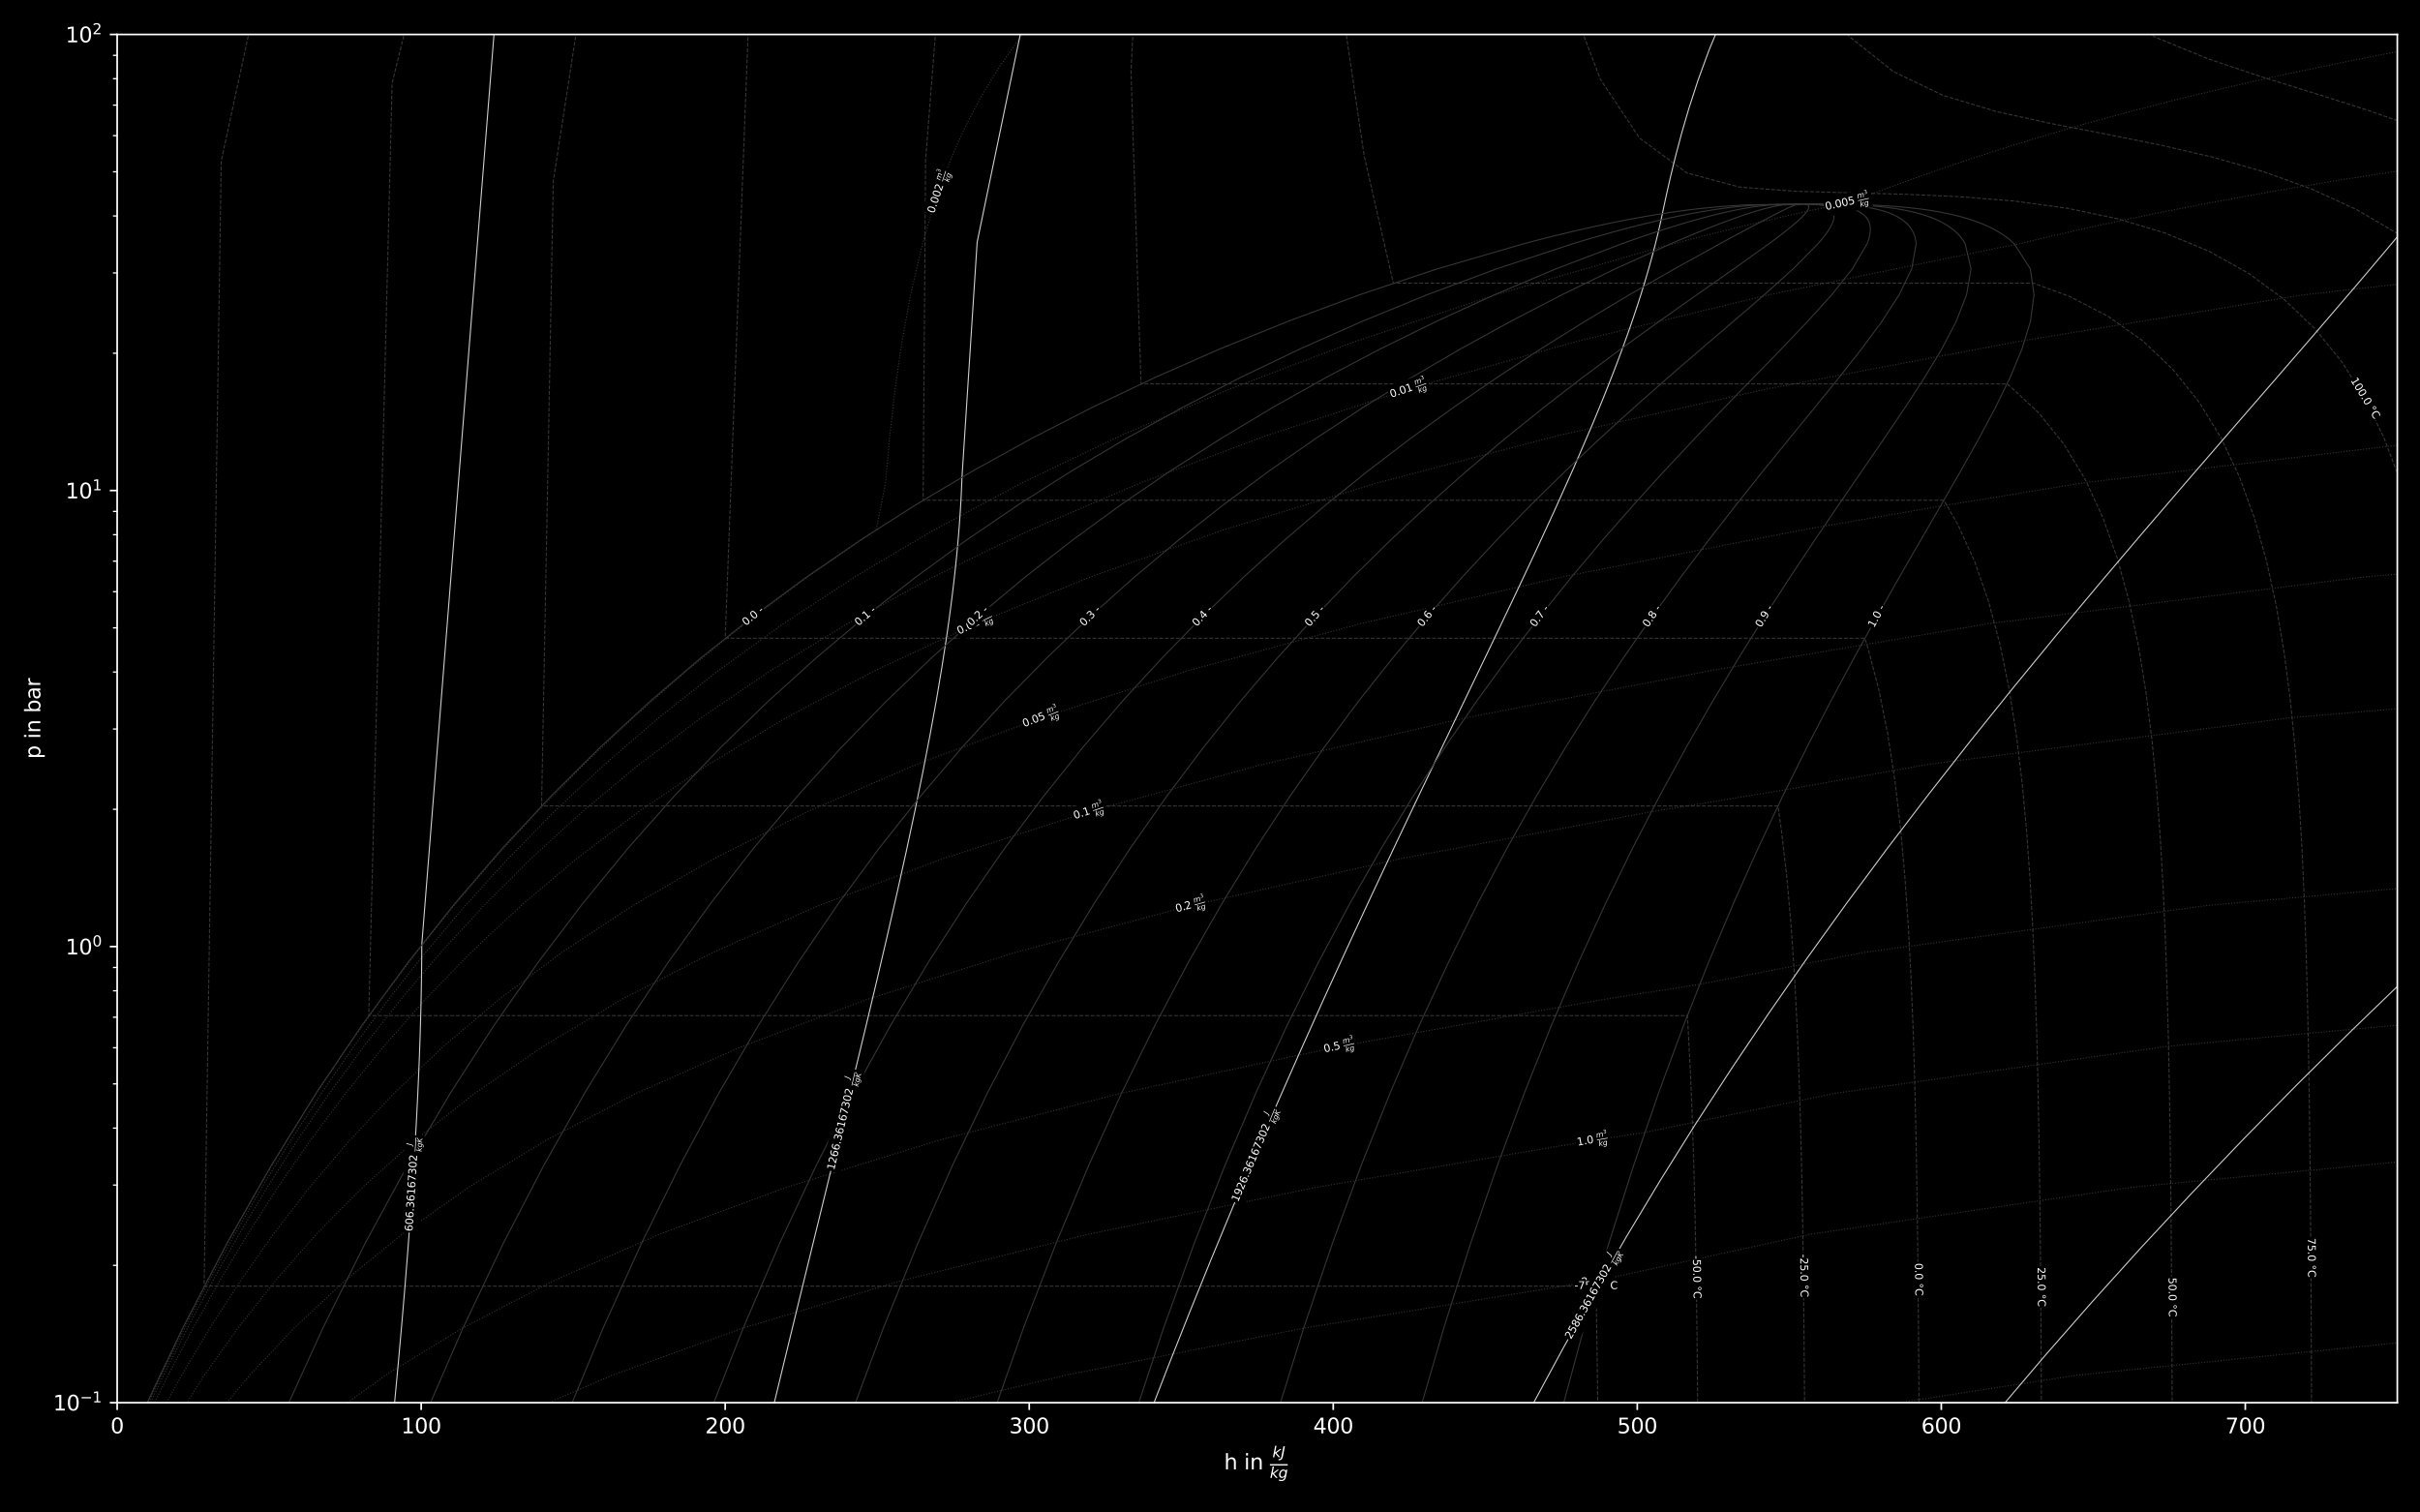 <?xml version="1.0" encoding="utf-8" standalone="no"?>
<!DOCTYPE svg PUBLIC "-//W3C//DTD SVG 1.1//EN"
  "http://www.w3.org/Graphics/SVG/1.1/DTD/svg11.dtd">
<svg xmlns:xlink="http://www.w3.org/1999/xlink" width="1152pt" height="720pt" viewBox="0 0 1152 720" xmlns="http://www.w3.org/2000/svg" version="1.1">
 <defs>
  <style type="text/css">*{stroke-linejoin: round; stroke-linecap: butt}</style>
 </defs>
 <g id="figure_1">
  <g id="patch_1">
   <path d="M 0 720 
L 1152 720 
L 1152 0 
L 0 0 
z
"/>
  </g>
  <g id="axes_1">
   <g id="patch_2">
    <path d="M 55.772 667.715 
L 1141.2 667.715 
L 1141.2 16.416 
L 55.772 16.416 
z
"/>
   </g>
   <g id="matplotlib.axis_1">
    <g id="xtick_1">
     <g id="line2d_1">
      <defs>
       <path id="m015649ad2a" d="M 0 0 
L 0 3.5 
" style="stroke: #ffffff; stroke-width: 0.8"/>
      </defs>
      <g>
       <use xlink:href="#m015649ad2a" x="55.772" y="667.715" style="fill: #ffffff; stroke: #ffffff; stroke-width: 0.8"/>
      </g>
     </g>
     <g id="text_1">
      <!-- 0 -->
      <g style="fill: #ffffff" transform="translate(52.591 682.313) scale(0.1 -0.1)">
       <defs>
        <path id="DejaVuSans-30" d="M 2034 4250 
Q 1547 4250 1301 3770 
Q 1056 3291 1056 2328 
Q 1056 1369 1301 889 
Q 1547 409 2034 409 
Q 2525 409 2770 889 
Q 3016 1369 3016 2328 
Q 3016 3291 2770 3770 
Q 2525 4250 2034 4250 
z
M 2034 4750 
Q 2819 4750 3233 4129 
Q 3647 3509 3647 2328 
Q 3647 1150 3233 529 
Q 2819 -91 2034 -91 
Q 1250 -91 836 529 
Q 422 1150 422 2328 
Q 422 3509 836 4129 
Q 1250 4750 2034 4750 
z
" transform="scale(0.016)"/>
       </defs>
       <use xlink:href="#DejaVuSans-30"/>
      </g>
     </g>
    </g>
    <g id="xtick_2">
     <g id="line2d_2">
      <g>
       <use xlink:href="#m015649ad2a" x="200.496" y="667.715" style="fill: #ffffff; stroke: #ffffff; stroke-width: 0.8"/>
      </g>
     </g>
     <g id="text_2">
      <!-- 100 -->
      <g style="fill: #ffffff" transform="translate(190.952 682.313) scale(0.1 -0.1)">
       <defs>
        <path id="DejaVuSans-31" d="M 794 531 
L 1825 531 
L 1825 4091 
L 703 3866 
L 703 4441 
L 1819 4666 
L 2450 4666 
L 2450 531 
L 3481 531 
L 3481 0 
L 794 0 
L 794 531 
z
" transform="scale(0.016)"/>
       </defs>
       <use xlink:href="#DejaVuSans-31"/>
       <use xlink:href="#DejaVuSans-30" x="63.623"/>
       <use xlink:href="#DejaVuSans-30" x="127.246"/>
      </g>
     </g>
    </g>
    <g id="xtick_3">
     <g id="line2d_3">
      <g>
       <use xlink:href="#m015649ad2a" x="345.22" y="667.715" style="fill: #ffffff; stroke: #ffffff; stroke-width: 0.8"/>
      </g>
     </g>
     <g id="text_3">
      <!-- 200 -->
      <g style="fill: #ffffff" transform="translate(335.676 682.313) scale(0.1 -0.1)">
       <defs>
        <path id="DejaVuSans-32" d="M 1228 531 
L 3431 531 
L 3431 0 
L 469 0 
L 469 531 
Q 828 903 1448 1529 
Q 2069 2156 2228 2338 
Q 2531 2678 2651 2914 
Q 2772 3150 2772 3378 
Q 2772 3750 2511 3984 
Q 2250 4219 1831 4219 
Q 1534 4219 1204 4116 
Q 875 4013 500 3803 
L 500 4441 
Q 881 4594 1212 4672 
Q 1544 4750 1819 4750 
Q 2544 4750 2975 4387 
Q 3406 4025 3406 3419 
Q 3406 3131 3298 2873 
Q 3191 2616 2906 2266 
Q 2828 2175 2409 1742 
Q 1991 1309 1228 531 
z
" transform="scale(0.016)"/>
       </defs>
       <use xlink:href="#DejaVuSans-32"/>
       <use xlink:href="#DejaVuSans-30" x="63.623"/>
       <use xlink:href="#DejaVuSans-30" x="127.246"/>
      </g>
     </g>
    </g>
    <g id="xtick_4">
     <g id="line2d_4">
      <g>
       <use xlink:href="#m015649ad2a" x="489.943" y="667.715" style="fill: #ffffff; stroke: #ffffff; stroke-width: 0.8"/>
      </g>
     </g>
     <g id="text_4">
      <!-- 300 -->
      <g style="fill: #ffffff" transform="translate(480.399 682.313) scale(0.1 -0.1)">
       <defs>
        <path id="DejaVuSans-33" d="M 2597 2516 
Q 3050 2419 3304 2112 
Q 3559 1806 3559 1356 
Q 3559 666 3084 287 
Q 2609 -91 1734 -91 
Q 1441 -91 1130 -33 
Q 819 25 488 141 
L 488 750 
Q 750 597 1062 519 
Q 1375 441 1716 441 
Q 2309 441 2620 675 
Q 2931 909 2931 1356 
Q 2931 1769 2642 2001 
Q 2353 2234 1838 2234 
L 1294 2234 
L 1294 2753 
L 1863 2753 
Q 2328 2753 2575 2939 
Q 2822 3125 2822 3475 
Q 2822 3834 2567 4026 
Q 2313 4219 1838 4219 
Q 1578 4219 1281 4162 
Q 984 4106 628 3988 
L 628 4550 
Q 988 4650 1302 4700 
Q 1616 4750 1894 4750 
Q 2613 4750 3031 4423 
Q 3450 4097 3450 3541 
Q 3450 3153 3228 2886 
Q 3006 2619 2597 2516 
z
" transform="scale(0.016)"/>
       </defs>
       <use xlink:href="#DejaVuSans-33"/>
       <use xlink:href="#DejaVuSans-30" x="63.623"/>
       <use xlink:href="#DejaVuSans-30" x="127.246"/>
      </g>
     </g>
    </g>
    <g id="xtick_5">
     <g id="line2d_5">
      <g>
       <use xlink:href="#m015649ad2a" x="634.667" y="667.715" style="fill: #ffffff; stroke: #ffffff; stroke-width: 0.8"/>
      </g>
     </g>
     <g id="text_5">
      <!-- 400 -->
      <g style="fill: #ffffff" transform="translate(625.123 682.313) scale(0.1 -0.1)">
       <defs>
        <path id="DejaVuSans-34" d="M 2419 4116 
L 825 1625 
L 2419 1625 
L 2419 4116 
z
M 2253 4666 
L 3047 4666 
L 3047 1625 
L 3713 1625 
L 3713 1100 
L 3047 1100 
L 3047 0 
L 2419 0 
L 2419 1100 
L 313 1100 
L 313 1709 
L 2253 4666 
z
" transform="scale(0.016)"/>
       </defs>
       <use xlink:href="#DejaVuSans-34"/>
       <use xlink:href="#DejaVuSans-30" x="63.623"/>
       <use xlink:href="#DejaVuSans-30" x="127.246"/>
      </g>
     </g>
    </g>
    <g id="xtick_6">
     <g id="line2d_6">
      <g>
       <use xlink:href="#m015649ad2a" x="779.391" y="667.715" style="fill: #ffffff; stroke: #ffffff; stroke-width: 0.8"/>
      </g>
     </g>
     <g id="text_6">
      <!-- 500 -->
      <g style="fill: #ffffff" transform="translate(769.847 682.313) scale(0.1 -0.1)">
       <defs>
        <path id="DejaVuSans-35" d="M 691 4666 
L 3169 4666 
L 3169 4134 
L 1269 4134 
L 1269 2991 
Q 1406 3038 1543 3061 
Q 1681 3084 1819 3084 
Q 2600 3084 3056 2656 
Q 3513 2228 3513 1497 
Q 3513 744 3044 326 
Q 2575 -91 1722 -91 
Q 1428 -91 1123 -41 
Q 819 9 494 109 
L 494 744 
Q 775 591 1075 516 
Q 1375 441 1709 441 
Q 2250 441 2565 725 
Q 2881 1009 2881 1497 
Q 2881 1984 2565 2268 
Q 2250 2553 1709 2553 
Q 1456 2553 1204 2497 
Q 953 2441 691 2322 
L 691 4666 
z
" transform="scale(0.016)"/>
       </defs>
       <use xlink:href="#DejaVuSans-35"/>
       <use xlink:href="#DejaVuSans-30" x="63.623"/>
       <use xlink:href="#DejaVuSans-30" x="127.246"/>
      </g>
     </g>
    </g>
    <g id="xtick_7">
     <g id="line2d_7">
      <g>
       <use xlink:href="#m015649ad2a" x="924.114" y="667.715" style="fill: #ffffff; stroke: #ffffff; stroke-width: 0.8"/>
      </g>
     </g>
     <g id="text_7">
      <!-- 600 -->
      <g style="fill: #ffffff" transform="translate(914.571 682.313) scale(0.1 -0.1)">
       <defs>
        <path id="DejaVuSans-36" d="M 2113 2584 
Q 1688 2584 1439 2293 
Q 1191 2003 1191 1497 
Q 1191 994 1439 701 
Q 1688 409 2113 409 
Q 2538 409 2786 701 
Q 3034 994 3034 1497 
Q 3034 2003 2786 2293 
Q 2538 2584 2113 2584 
z
M 3366 4563 
L 3366 3988 
Q 3128 4100 2886 4159 
Q 2644 4219 2406 4219 
Q 1781 4219 1451 3797 
Q 1122 3375 1075 2522 
Q 1259 2794 1537 2939 
Q 1816 3084 2150 3084 
Q 2853 3084 3261 2657 
Q 3669 2231 3669 1497 
Q 3669 778 3244 343 
Q 2819 -91 2113 -91 
Q 1303 -91 875 529 
Q 447 1150 447 2328 
Q 447 3434 972 4092 
Q 1497 4750 2381 4750 
Q 2619 4750 2861 4703 
Q 3103 4656 3366 4563 
z
" transform="scale(0.016)"/>
       </defs>
       <use xlink:href="#DejaVuSans-36"/>
       <use xlink:href="#DejaVuSans-30" x="63.623"/>
       <use xlink:href="#DejaVuSans-30" x="127.246"/>
      </g>
     </g>
    </g>
    <g id="xtick_8">
     <g id="line2d_8">
      <g>
       <use xlink:href="#m015649ad2a" x="1068.838" y="667.715" style="fill: #ffffff; stroke: #ffffff; stroke-width: 0.8"/>
      </g>
     </g>
     <g id="text_8">
      <!-- 700 -->
      <g style="fill: #ffffff" transform="translate(1059.294 682.313) scale(0.1 -0.1)">
       <defs>
        <path id="DejaVuSans-37" d="M 525 4666 
L 3525 4666 
L 3525 4397 
L 1831 0 
L 1172 0 
L 2766 4134 
L 525 4134 
L 525 4666 
z
" transform="scale(0.016)"/>
       </defs>
       <use xlink:href="#DejaVuSans-37"/>
       <use xlink:href="#DejaVuSans-30" x="63.623"/>
       <use xlink:href="#DejaVuSans-30" x="127.246"/>
      </g>
     </g>
    </g>
    <g id="text_9">
     <!-- h in $\frac{kJ}{kg}$ -->
     <g style="fill: #ffffff" transform="translate(582.686 699.493) scale(0.1 -0.1)">
      <defs>
       <path id="DejaVuSans-68" d="M 3513 2113 
L 3513 0 
L 2938 0 
L 2938 2094 
Q 2938 2591 2744 2837 
Q 2550 3084 2163 3084 
Q 1697 3084 1428 2787 
Q 1159 2491 1159 1978 
L 1159 0 
L 581 0 
L 581 4863 
L 1159 4863 
L 1159 2956 
Q 1366 3272 1645 3428 
Q 1925 3584 2291 3584 
Q 2894 3584 3203 3211 
Q 3513 2838 3513 2113 
z
" transform="scale(0.016)"/>
       <path id="DejaVuSans-20" transform="scale(0.016)"/>
       <path id="DejaVuSans-69" d="M 603 3500 
L 1178 3500 
L 1178 0 
L 603 0 
L 603 3500 
z
M 603 4863 
L 1178 4863 
L 1178 4134 
L 603 4134 
L 603 4863 
z
" transform="scale(0.016)"/>
       <path id="DejaVuSans-6e" d="M 3513 2113 
L 3513 0 
L 2938 0 
L 2938 2094 
Q 2938 2591 2744 2837 
Q 2550 3084 2163 3084 
Q 1697 3084 1428 2787 
Q 1159 2491 1159 1978 
L 1159 0 
L 581 0 
L 581 3500 
L 1159 3500 
L 1159 2956 
Q 1366 3272 1645 3428 
Q 1925 3584 2291 3584 
Q 2894 3584 3203 3211 
Q 3513 2838 3513 2113 
z
" transform="scale(0.016)"/>
       <path id="DejaVuSans-Oblique-6b" d="M 1172 4863 
L 1747 4863 
L 1197 2028 
L 3169 3500 
L 3916 3500 
L 1716 1825 
L 3322 0 
L 2625 0 
L 1131 1709 
L 800 0 
L 225 0 
L 1172 4863 
z
" transform="scale(0.016)"/>
       <path id="DejaVuSans-Oblique-4a" d="M 1069 4666 
L 1703 4666 
L 856 325 
Q 691 -522 298 -901 
Q -94 -1281 -800 -1281 
L -1050 -1281 
L -947 -750 
L -750 -750 
Q -328 -750 -109 -509 
Q 109 -269 225 325 
L 1069 4666 
z
" transform="scale(0.016)"/>
       <path id="DejaVuSans-Oblique-67" d="M 3816 3500 
L 3219 434 
Q 3047 -456 2561 -893 
Q 2075 -1331 1253 -1331 
Q 950 -1331 690 -1286 
Q 431 -1241 206 -1147 
L 313 -588 
Q 525 -725 762 -790 
Q 1000 -856 1269 -856 
Q 1816 -856 2167 -557 
Q 2519 -259 2631 300 
L 2681 563 
Q 2441 288 2122 144 
Q 1803 0 1434 0 
Q 903 0 598 351 
Q 294 703 294 1319 
Q 294 1803 478 2267 
Q 663 2731 997 3091 
Q 1219 3328 1514 3456 
Q 1809 3584 2131 3584 
Q 2484 3584 2746 3420 
Q 3009 3256 3138 2956 
L 3238 3500 
L 3816 3500 
z
M 2950 2216 
Q 2950 2641 2750 2872 
Q 2550 3103 2181 3103 
Q 1953 3103 1747 3012 
Q 1541 2922 1394 2759 
Q 1156 2491 1023 2127 
Q 891 1763 891 1375 
Q 891 944 1092 712 
Q 1294 481 1672 481 
Q 2219 481 2584 976 
Q 2950 1472 2950 2216 
z
" transform="scale(0.016)"/>
      </defs>
      <use xlink:href="#DejaVuSans-68" transform="translate(0 0.003)"/>
      <use xlink:href="#DejaVuSans-20" transform="translate(63.379 0.003)"/>
      <use xlink:href="#DejaVuSans-69" transform="translate(95.166 0.003)"/>
      <use xlink:href="#DejaVuSans-6e" transform="translate(122.949 0.003)"/>
      <use xlink:href="#DejaVuSans-20" transform="translate(186.328 0.003)"/>
      <use xlink:href="#DejaVuSans-Oblique-6b" transform="translate(230.115 57.811) scale(0.7)"/>
      <use xlink:href="#DejaVuSans-Oblique-4a" transform="translate(270.652 57.811) scale(0.7)"/>
      <use xlink:href="#DejaVuSans-Oblique-6b" transform="translate(218.115 -40.639) scale(0.7)"/>
      <use xlink:href="#DejaVuSans-Oblique-67" transform="translate(258.652 -40.639) scale(0.7)"/>
      <path d="M 218.115 18.8 
L 218.115 25.05 
L 303.086 25.05 
L 303.086 18.8 
L 218.115 18.8 
z
"/>
     </g>
    </g>
   </g>
   <g id="matplotlib.axis_2">
    <g id="ytick_1">
     <g id="line2d_9">
      <defs>
       <path id="m58a4dad719" d="M 0 0 
L -3.5 0 
" style="stroke: #ffffff; stroke-width: 0.8"/>
      </defs>
      <g>
       <use xlink:href="#m58a4dad719" x="55.772" y="667.715" style="fill: #ffffff; stroke: #ffffff; stroke-width: 0.8"/>
      </g>
     </g>
     <g id="text_10">
      <!-- $\mathdefault{10^{-1}}$ -->
      <g style="fill: #ffffff" transform="translate(25.272 671.514) scale(0.1 -0.1)">
       <defs>
        <path id="DejaVuSans-2212" d="M 678 2272 
L 4684 2272 
L 4684 1741 
L 678 1741 
L 678 2272 
z
" transform="scale(0.016)"/>
       </defs>
       <use xlink:href="#DejaVuSans-31" transform="translate(0 0.684)"/>
       <use xlink:href="#DejaVuSans-30" transform="translate(63.623 0.684)"/>
       <use xlink:href="#DejaVuSans-2212" transform="translate(128.203 38.966) scale(0.7)"/>
       <use xlink:href="#DejaVuSans-31" transform="translate(186.855 38.966) scale(0.7)"/>
      </g>
     </g>
    </g>
    <g id="ytick_2">
     <g id="line2d_10">
      <g>
       <use xlink:href="#m58a4dad719" x="55.772" y="450.615" style="fill: #ffffff; stroke: #ffffff; stroke-width: 0.8"/>
      </g>
     </g>
     <g id="text_11">
      <!-- $\mathdefault{10^{0}}$ -->
      <g style="fill: #ffffff" transform="translate(31.172 454.415) scale(0.1 -0.1)">
       <use xlink:href="#DejaVuSans-31" transform="translate(0 0.766)"/>
       <use xlink:href="#DejaVuSans-30" transform="translate(63.623 0.766)"/>
       <use xlink:href="#DejaVuSans-30" transform="translate(128.203 39.047) scale(0.7)"/>
      </g>
     </g>
    </g>
    <g id="ytick_3">
     <g id="line2d_11">
      <g>
       <use xlink:href="#m58a4dad719" x="55.772" y="233.516" style="fill: #ffffff; stroke: #ffffff; stroke-width: 0.8"/>
      </g>
     </g>
     <g id="text_12">
      <!-- $\mathdefault{10^{1}}$ -->
      <g style="fill: #ffffff" transform="translate(31.172 237.315) scale(0.1 -0.1)">
       <use xlink:href="#DejaVuSans-31" transform="translate(0 0.684)"/>
       <use xlink:href="#DejaVuSans-30" transform="translate(63.623 0.684)"/>
       <use xlink:href="#DejaVuSans-31" transform="translate(128.203 38.966) scale(0.7)"/>
      </g>
     </g>
    </g>
    <g id="ytick_4">
     <g id="line2d_12">
      <g>
       <use xlink:href="#m58a4dad719" x="55.772" y="16.416" style="fill: #ffffff; stroke: #ffffff; stroke-width: 0.8"/>
      </g>
     </g>
     <g id="text_13">
      <!-- $\mathdefault{10^{2}}$ -->
      <g style="fill: #ffffff" transform="translate(31.172 20.215) scale(0.1 -0.1)">
       <use xlink:href="#DejaVuSans-31" transform="translate(0 0.766)"/>
       <use xlink:href="#DejaVuSans-30" transform="translate(63.623 0.766)"/>
       <use xlink:href="#DejaVuSans-32" transform="translate(128.203 39.047) scale(0.7)"/>
      </g>
     </g>
    </g>
    <g id="ytick_5">
     <g id="line2d_13">
      <defs>
       <path id="m221a1fa10d" d="M 0 0 
L -2 0 
" style="stroke: #ffffff; stroke-width: 0.6"/>
      </defs>
      <g>
       <use xlink:href="#m221a1fa10d" x="55.772" y="602.361" style="fill: #ffffff; stroke: #ffffff; stroke-width: 0.6"/>
      </g>
     </g>
    </g>
    <g id="ytick_6">
     <g id="line2d_14">
      <g>
       <use xlink:href="#m221a1fa10d" x="55.772" y="564.132" style="fill: #ffffff; stroke: #ffffff; stroke-width: 0.6"/>
      </g>
     </g>
    </g>
    <g id="ytick_7">
     <g id="line2d_15">
      <g>
       <use xlink:href="#m221a1fa10d" x="55.772" y="537.008" style="fill: #ffffff; stroke: #ffffff; stroke-width: 0.6"/>
      </g>
     </g>
    </g>
    <g id="ytick_8">
     <g id="line2d_16">
      <g>
       <use xlink:href="#m221a1fa10d" x="55.772" y="515.969" style="fill: #ffffff; stroke: #ffffff; stroke-width: 0.6"/>
      </g>
     </g>
    </g>
    <g id="ytick_9">
     <g id="line2d_17">
      <g>
       <use xlink:href="#m221a1fa10d" x="55.772" y="498.779" style="fill: #ffffff; stroke: #ffffff; stroke-width: 0.6"/>
      </g>
     </g>
    </g>
    <g id="ytick_10">
     <g id="line2d_18">
      <g>
       <use xlink:href="#m221a1fa10d" x="55.772" y="484.244" style="fill: #ffffff; stroke: #ffffff; stroke-width: 0.6"/>
      </g>
     </g>
    </g>
    <g id="ytick_11">
     <g id="line2d_19">
      <g>
       <use xlink:href="#m221a1fa10d" x="55.772" y="471.654" style="fill: #ffffff; stroke: #ffffff; stroke-width: 0.6"/>
      </g>
     </g>
    </g>
    <g id="ytick_12">
     <g id="line2d_20">
      <g>
       <use xlink:href="#m221a1fa10d" x="55.772" y="460.549" style="fill: #ffffff; stroke: #ffffff; stroke-width: 0.6"/>
      </g>
     </g>
    </g>
    <g id="ytick_13">
     <g id="line2d_21">
      <g>
       <use xlink:href="#m221a1fa10d" x="55.772" y="385.262" style="fill: #ffffff; stroke: #ffffff; stroke-width: 0.6"/>
      </g>
     </g>
    </g>
    <g id="ytick_14">
     <g id="line2d_22">
      <g>
       <use xlink:href="#m221a1fa10d" x="55.772" y="347.032" style="fill: #ffffff; stroke: #ffffff; stroke-width: 0.6"/>
      </g>
     </g>
    </g>
    <g id="ytick_15">
     <g id="line2d_23">
      <g>
       <use xlink:href="#m221a1fa10d" x="55.772" y="319.908" style="fill: #ffffff; stroke: #ffffff; stroke-width: 0.6"/>
      </g>
     </g>
    </g>
    <g id="ytick_16">
     <g id="line2d_24">
      <g>
       <use xlink:href="#m221a1fa10d" x="55.772" y="298.869" style="fill: #ffffff; stroke: #ffffff; stroke-width: 0.6"/>
      </g>
     </g>
    </g>
    <g id="ytick_17">
     <g id="line2d_25">
      <g>
       <use xlink:href="#m221a1fa10d" x="55.772" y="281.679" style="fill: #ffffff; stroke: #ffffff; stroke-width: 0.6"/>
      </g>
     </g>
    </g>
    <g id="ytick_18">
     <g id="line2d_26">
      <g>
       <use xlink:href="#m221a1fa10d" x="55.772" y="267.145" style="fill: #ffffff; stroke: #ffffff; stroke-width: 0.6"/>
      </g>
     </g>
    </g>
    <g id="ytick_19">
     <g id="line2d_27">
      <g>
       <use xlink:href="#m221a1fa10d" x="55.772" y="254.555" style="fill: #ffffff; stroke: #ffffff; stroke-width: 0.6"/>
      </g>
     </g>
    </g>
    <g id="ytick_20">
     <g id="line2d_28">
      <g>
       <use xlink:href="#m221a1fa10d" x="55.772" y="243.45" style="fill: #ffffff; stroke: #ffffff; stroke-width: 0.6"/>
      </g>
     </g>
    </g>
    <g id="ytick_21">
     <g id="line2d_29">
      <g>
       <use xlink:href="#m221a1fa10d" x="55.772" y="168.162" style="fill: #ffffff; stroke: #ffffff; stroke-width: 0.6"/>
      </g>
     </g>
    </g>
    <g id="ytick_22">
     <g id="line2d_30">
      <g>
       <use xlink:href="#m221a1fa10d" x="55.772" y="129.933" style="fill: #ffffff; stroke: #ffffff; stroke-width: 0.6"/>
      </g>
     </g>
    </g>
    <g id="ytick_23">
     <g id="line2d_31">
      <g>
       <use xlink:href="#m221a1fa10d" x="55.772" y="102.809" style="fill: #ffffff; stroke: #ffffff; stroke-width: 0.6"/>
      </g>
     </g>
    </g>
    <g id="ytick_24">
     <g id="line2d_32">
      <g>
       <use xlink:href="#m221a1fa10d" x="55.772" y="81.77" style="fill: #ffffff; stroke: #ffffff; stroke-width: 0.6"/>
      </g>
     </g>
    </g>
    <g id="ytick_25">
     <g id="line2d_33">
      <g>
       <use xlink:href="#m221a1fa10d" x="55.772" y="64.579" style="fill: #ffffff; stroke: #ffffff; stroke-width: 0.6"/>
      </g>
     </g>
    </g>
    <g id="ytick_26">
     <g id="line2d_34">
      <g>
       <use xlink:href="#m221a1fa10d" x="55.772" y="50.045" style="fill: #ffffff; stroke: #ffffff; stroke-width: 0.6"/>
      </g>
     </g>
    </g>
    <g id="ytick_27">
     <g id="line2d_35">
      <g>
       <use xlink:href="#m221a1fa10d" x="55.772" y="37.455" style="fill: #ffffff; stroke: #ffffff; stroke-width: 0.6"/>
      </g>
     </g>
    </g>
    <g id="ytick_28">
     <g id="line2d_36">
      <g>
       <use xlink:href="#m221a1fa10d" x="55.772" y="26.35" style="fill: #ffffff; stroke: #ffffff; stroke-width: 0.6"/>
      </g>
     </g>
    </g>
    <g id="text_14">
     <!-- p in bar -->
     <g style="fill: #ffffff" transform="translate(19.192 361.269) rotate(-90) scale(0.1 -0.1)">
      <defs>
       <path id="DejaVuSans-70" d="M 1159 525 
L 1159 -1331 
L 581 -1331 
L 581 3500 
L 1159 3500 
L 1159 2969 
Q 1341 3281 1617 3432 
Q 1894 3584 2278 3584 
Q 2916 3584 3314 3078 
Q 3713 2572 3713 1747 
Q 3713 922 3314 415 
Q 2916 -91 2278 -91 
Q 1894 -91 1617 61 
Q 1341 213 1159 525 
z
M 3116 1747 
Q 3116 2381 2855 2742 
Q 2594 3103 2138 3103 
Q 1681 3103 1420 2742 
Q 1159 2381 1159 1747 
Q 1159 1113 1420 752 
Q 1681 391 2138 391 
Q 2594 391 2855 752 
Q 3116 1113 3116 1747 
z
" transform="scale(0.016)"/>
       <path id="DejaVuSans-62" d="M 3116 1747 
Q 3116 2381 2855 2742 
Q 2594 3103 2138 3103 
Q 1681 3103 1420 2742 
Q 1159 2381 1159 1747 
Q 1159 1113 1420 752 
Q 1681 391 2138 391 
Q 2594 391 2855 752 
Q 3116 1113 3116 1747 
z
M 1159 2969 
Q 1341 3281 1617 3432 
Q 1894 3584 2278 3584 
Q 2916 3584 3314 3078 
Q 3713 2572 3713 1747 
Q 3713 922 3314 415 
Q 2916 -91 2278 -91 
Q 1894 -91 1617 61 
Q 1341 213 1159 525 
L 1159 0 
L 581 0 
L 581 4863 
L 1159 4863 
L 1159 2969 
z
" transform="scale(0.016)"/>
       <path id="DejaVuSans-61" d="M 2194 1759 
Q 1497 1759 1228 1600 
Q 959 1441 959 1056 
Q 959 750 1161 570 
Q 1363 391 1709 391 
Q 2188 391 2477 730 
Q 2766 1069 2766 1631 
L 2766 1759 
L 2194 1759 
z
M 3341 1997 
L 3341 0 
L 2766 0 
L 2766 531 
Q 2569 213 2275 61 
Q 1981 -91 1556 -91 
Q 1019 -91 701 211 
Q 384 513 384 1019 
Q 384 1609 779 1909 
Q 1175 2209 1959 2209 
L 2766 2209 
L 2766 2266 
Q 2766 2663 2505 2880 
Q 2244 3097 1772 3097 
Q 1472 3097 1187 3025 
Q 903 2953 641 2809 
L 641 3341 
Q 956 3463 1253 3523 
Q 1550 3584 1831 3584 
Q 2591 3584 2966 3190 
Q 3341 2797 3341 1997 
z
" transform="scale(0.016)"/>
       <path id="DejaVuSans-72" d="M 2631 2963 
Q 2534 3019 2420 3045 
Q 2306 3072 2169 3072 
Q 1681 3072 1420 2755 
Q 1159 2438 1159 1844 
L 1159 0 
L 581 0 
L 581 3500 
L 1159 3500 
L 1159 2956 
Q 1341 3275 1631 3429 
Q 1922 3584 2338 3584 
Q 2397 3584 2469 3576 
Q 2541 3569 2628 3553 
L 2631 2963 
z
" transform="scale(0.016)"/>
      </defs>
      <use xlink:href="#DejaVuSans-70"/>
      <use xlink:href="#DejaVuSans-20" x="63.477"/>
      <use xlink:href="#DejaVuSans-69" x="95.264"/>
      <use xlink:href="#DejaVuSans-6e" x="123.047"/>
      <use xlink:href="#DejaVuSans-20" x="186.426"/>
      <use xlink:href="#DejaVuSans-62" x="218.213"/>
      <use xlink:href="#DejaVuSans-61" x="281.689"/>
      <use xlink:href="#DejaVuSans-72" x="342.969"/>
     </g>
    </g>
   </g>
   <g id="line2d_37">
    <path d="M 65.787 676.944 
L 76.187 654.591 
L 87.086 632.237 
L 98.527 609.884 
L 110.552 587.53 
L 123.213 565.177 
L 136.566 542.823 
L 150.673 520.469 
L 165.605 498.116 
L 181.443 475.762 
L 198.276 453.409 
L 216.206 431.055 
L 235.349 408.702 
L 255.836 386.348 
L 277.818 363.994 
L 301.465 341.641 
L 326.974 319.287 
L 354.569 296.934 
L 384.508 274.58 
L 417.089 252.227 
L 421.552 229.873 
L 423.56 207.519 
L 426.107 185.166 
L 429.339 162.812 
L 433.439 140.459 
L 438.644 118.105 
L 440.102 112.692 
L 441.647 107.279 
L 443.285 101.866 
L 445.02 96.453 
L 446.859 91.04 
L 448.808 85.627 
L 450.873 80.214 
L 453.061 74.801 
L 455.381 69.388 
L 457.839 63.975 
L 460.445 58.562 
L 463.208 53.149 
L 466.136 47.736 
L 469.241 42.323 
L 472.533 36.91 
L 476.023 31.497 
L 479.724 26.084 
L 483.649 20.671 
L 487.812 15.258 
" clip-path="url(#p82619ba637)" style="fill: none; stroke-dasharray: 0.5,0.825; stroke-dashoffset: 0; stroke: #363636; stroke-width: 0.5"/>
   </g>
   <g id="line2d_38">
    <path d="M 66.309 676.944 
L 76.834 654.591 
L 87.888 632.237 
L 99.518 609.884 
L 111.778 587.53 
L 124.727 565.177 
L 138.435 542.823 
L 152.979 520.469 
L 168.45 498.116 
L 184.949 475.762 
L 202.594 453.409 
L 221.521 431.055 
L 241.888 408.702 
L 263.878 386.348 
L 287.701 363.994 
L 313.606 341.641 
L 341.882 319.287 
L 372.87 296.934 
L 406.97 274.58 
L 444.657 252.227 
L 486.494 229.873 
L 533.16 207.519 
L 585.476 185.166 
L 644.473 162.812 
L 711.52 140.459 
L 788.756 118.105 
L 809.441 112.692 
L 831.171 107.279 
L 854.36 101.866 
L 879.594 96.453 
L 894.343 91.04 
L 909.252 85.627 
L 924.628 80.214 
L 940.67 74.801 
L 957.51 69.388 
L 975.252 63.975 
L 993.992 58.562 
L 1013.828 53.149 
L 1034.865 47.736 
L 1057.211 42.323 
L 1080.983 36.91 
L 1106.304 31.497 
L 1133.306 26.084 
L 1153 22.386 
" clip-path="url(#p82619ba637)" style="fill: none; stroke-dasharray: 0.5,0.825; stroke-dashoffset: 0; stroke: #363636; stroke-width: 0.5"/>
   </g>
   <g id="line2d_39">
    <path d="M 67.181 676.944 
L 77.913 654.591 
L 89.223 632.237 
L 101.17 609.884 
L 113.82 587.53 
L 127.25 565.177 
L 141.55 542.823 
L 156.823 520.469 
L 173.19 498.116 
L 190.791 475.762 
L 209.79 453.409 
L 230.38 431.055 
L 252.788 408.702 
L 277.28 386.348 
L 304.173 363.994 
L 333.841 341.641 
L 366.73 319.287 
L 403.372 296.934 
L 444.407 274.58 
L 490.604 252.227 
L 542.898 229.873 
L 602.44 207.519 
L 670.668 185.166 
L 749.453 162.812 
L 841.394 140.459 
L 950.764 118.105 
L 959.345 116.527 
L 975.237 112.692 
L 999.091 107.279 
L 1024.746 101.866 
L 1052.389 96.453 
L 1082.213 91.04 
L 1114.423 85.627 
L 1149.244 80.214 
" clip-path="url(#p82619ba637)" style="fill: none; stroke-dasharray: 0.5,0.825; stroke-dashoffset: 0; stroke: #363636; stroke-width: 0.5"/>
   </g>
   <g id="line2d_40">
    <path d="M 68.924 676.944 
L 80.071 654.591 
L 91.894 632.237 
L 104.474 609.884 
L 117.904 587.53 
L 132.296 565.177 
L 147.78 542.823 
L 164.511 520.469 
L 182.671 498.116 
L 202.476 475.762 
L 224.183 453.409 
L 248.099 431.055 
L 274.587 408.702 
L 304.085 386.348 
L 337.117 363.994 
L 374.31 341.641 
L 416.425 319.287 
L 464.376 296.934 
L 519.28 274.58 
L 582.497 252.227 
L 655.705 229.873 
L 740.999 207.519 
L 841.051 185.166 
L 959.411 162.812 
L 963.978 162.024 
L 1095.809 140.459 
L 1153 133.978 
" clip-path="url(#p82619ba637)" style="fill: none; stroke-dasharray: 0.5,0.825; stroke-dashoffset: 0; stroke: #363636; stroke-width: 0.5"/>
   </g>
   <g id="line2d_41">
    <path d="M 74.153 676.944 
L 86.546 654.591 
L 99.908 632.237 
L 114.385 609.884 
L 130.156 587.53 
L 147.433 565.177 
L 166.47 542.823 
L 187.574 520.469 
L 211.114 498.116 
L 237.531 475.762 
L 267.363 453.409 
L 301.253 431.055 
L 339.984 408.702 
L 384.501 386.348 
L 435.948 363.994 
L 495.719 341.641 
L 565.509 319.287 
L 647.389 296.934 
L 743.9 274.58 
L 858.178 252.227 
L 923.702 240.961 
L 991.613 229.873 
L 1153 210.52 
" clip-path="url(#p82619ba637)" style="fill: none; stroke-dasharray: 0.5,0.825; stroke-dashoffset: 0; stroke: #363636; stroke-width: 0.5"/>
   </g>
   <g id="line2d_42">
    <path d="M 82.868 676.944 
L 97.338 654.591 
L 113.263 632.237 
L 130.904 609.884 
L 150.577 587.53 
L 172.662 565.177 
L 197.621 542.823 
L 226.013 520.469 
L 258.518 498.116 
L 295.957 475.762 
L 339.328 453.409 
L 389.845 431.055 
L 448.98 408.702 
L 518.526 386.348 
L 600.668 363.994 
L 698.068 341.641 
L 813.984 319.287 
L 885.878 307.18 
L 946.422 296.934 
L 1126.006 274.58 
L 1153 272.379 
" clip-path="url(#p82619ba637)" style="fill: none; stroke-dasharray: 0.5,0.825; stroke-dashoffset: 0; stroke: #363636; stroke-width: 0.5"/>
   </g>
   <g id="line2d_43">
    <path d="M 100.298 676.944 
L 118.921 654.591 
L 139.974 632.237 
L 163.942 609.884 
L 191.418 587.53 
L 223.119 565.177 
L 259.921 542.823 
L 302.891 520.469 
L 353.326 498.116 
L 412.807 475.762 
L 483.259 453.409 
L 567.027 431.055 
L 666.971 408.702 
L 786.578 386.348 
L 850.1 375.946 
L 917.185 363.994 
L 1090.495 341.641 
L 1153 336.386 
" clip-path="url(#p82619ba637)" style="fill: none; stroke-dasharray: 0.5,0.825; stroke-dashoffset: 0; stroke: #363636; stroke-width: 0.5"/>
   </g>
   <g id="line2d_44">
    <path d="M 152.588 676.944 
L 183.67 654.591 
L 220.106 632.237 
L 263.057 609.884 
L 313.941 587.53 
L 374.491 565.177 
L 446.824 542.823 
L 533.525 520.469 
L 637.752 498.116 
L 763.359 475.762 
L 809.107 468.564 
L 887.319 453.409 
L 1050.667 431.055 
L 1153 421.942 
" clip-path="url(#p82619ba637)" style="fill: none; stroke-dasharray: 0.5,0.825; stroke-dashoffset: 0; stroke: #363636; stroke-width: 0.5"/>
   </g>
   <g id="line2d_45">
    <path d="M 239.739 676.944 
L 291.585 654.591 
L 353.66 632.237 
L 428.248 609.884 
L 518.146 587.53 
L 626.778 565.177 
L 758.327 542.823 
L 782.97 539.076 
L 873.482 520.469 
L 1031.554 498.116 
L 1153 486.938 
" clip-path="url(#p82619ba637)" style="fill: none; stroke-dasharray: 0.5,0.825; stroke-dashoffset: 0; stroke: #363636; stroke-width: 0.5"/>
   </g>
   <g id="line2d_46">
    <path d="M 414.039 676.944 
L 507.415 654.591 
L 620.767 632.237 
L 758.63 609.884 
L 760.508 609.608 
L 861.903 587.53 
L 1014.945 565.177 
L 1153 552.041 
" clip-path="url(#p82619ba637)" style="fill: none; stroke-dasharray: 0.5,0.825; stroke-dashoffset: 0; stroke: #363636; stroke-width: 0.5"/>
   </g>
   <g id="line2d_47">
    <path d="M 844.435 676.944 
L 989.08 654.591 
L 1153 638.05 
" clip-path="url(#p82619ba637)" style="fill: none; stroke-dasharray: 0.5,0.825; stroke-dashoffset: 0; stroke: #363636; stroke-width: 0.5"/>
   </g>
   <g id="line2d_48">
    <path d="M 122.11 -1 
L 105.314 76.598 
L 97.163 612.256 
L 107.199 612.256 
L 121.382 612.256 
L 135.564 612.256 
L 149.747 612.256 
L 163.93 612.256 
L 178.113 612.256 
L 192.295 612.256 
L 206.478 612.256 
L 220.661 612.256 
L 234.844 612.256 
L 249.026 612.256 
L 263.209 612.256 
L 277.392 612.256 
L 291.575 612.256 
L 305.757 612.256 
L 319.94 612.256 
L 334.123 612.256 
L 348.306 612.256 
L 362.488 612.256 
L 376.671 612.256 
L 390.854 612.256 
L 405.037 612.256 
L 419.219 612.256 
L 433.402 612.256 
L 447.585 612.256 
L 461.767 612.256 
L 475.95 612.256 
L 490.133 612.256 
L 504.316 612.256 
L 518.498 612.256 
L 532.681 612.256 
L 546.864 612.256 
L 561.047 612.256 
L 575.229 612.256 
L 589.412 612.256 
L 603.595 612.256 
L 617.778 612.256 
L 631.96 612.256 
L 646.143 612.256 
L 660.326 612.256 
L 674.509 612.256 
L 688.691 612.256 
L 702.874 612.256 
L 717.057 612.256 
L 731.24 612.256 
L 745.422 612.256 
L 759.605 612.256 
L 759.728 612.256 
L 760.153 636.256 
L 760.484 660.584 
L 760.74 685.004 
" clip-path="url(#p82619ba637)" style="fill: none; stroke-dasharray: 1.85,0.8; stroke-dashoffset: 0; stroke: #363636; stroke-width: 0.5"/>
   </g>
   <g id="line2d_49">
    <path d="M 196.627 -1 
L 186.662 39.593 
L 175.535 483.482 
L 183.745 483.482 
L 199.718 483.482 
L 215.69 483.482 
L 231.662 483.482 
L 247.634 483.482 
L 263.606 483.482 
L 279.578 483.482 
L 295.55 483.482 
L 311.523 483.482 
L 327.495 483.482 
L 343.467 483.482 
L 359.439 483.482 
L 375.411 483.482 
L 391.383 483.482 
L 407.355 483.482 
L 423.327 483.482 
L 439.3 483.482 
L 455.272 483.482 
L 471.244 483.482 
L 487.216 483.482 
L 503.188 483.482 
L 519.16 483.482 
L 535.132 483.482 
L 551.105 483.482 
L 567.077 483.482 
L 583.049 483.482 
L 599.021 483.482 
L 614.993 483.482 
L 630.965 483.482 
L 646.937 483.482 
L 662.91 483.482 
L 678.882 483.482 
L 694.854 483.482 
L 710.826 483.482 
L 726.798 483.482 
L 742.77 483.482 
L 758.742 483.482 
L 774.714 483.482 
L 790.687 483.482 
L 803.238 483.482 
L 803.54 488.451 
L 804.755 511.864 
L 805.701 535.572 
L 806.435 559.51 
L 807.005 583.628 
L 807.445 607.885 
L 807.785 632.25 
L 808.048 656.699 
L 808.251 681.212 
" clip-path="url(#p82619ba637)" style="fill: none; stroke-dasharray: 1.85,0.8; stroke-dashoffset: 0; stroke: #363636; stroke-width: 0.5"/>
   </g>
   <g id="line2d_50">
    <path d="M 276.857 -1 
L 263.386 86.182 
L 257.804 383.659 
L 269.42 383.659 
L 287.182 383.659 
L 304.943 383.659 
L 322.705 383.659 
L 340.466 383.659 
L 358.228 383.659 
L 375.989 383.659 
L 393.751 383.659 
L 411.512 383.659 
L 429.274 383.659 
L 447.035 383.659 
L 464.797 383.659 
L 482.558 383.659 
L 500.32 383.659 
L 518.082 383.659 
L 535.843 383.659 
L 553.605 383.659 
L 571.366 383.659 
L 589.128 383.659 
L 606.889 383.659 
L 624.651 383.659 
L 642.412 383.659 
L 660.174 383.659 
L 677.935 383.659 
L 695.697 383.659 
L 713.458 383.659 
L 731.22 383.659 
L 748.981 383.659 
L 766.743 383.659 
L 784.505 383.659 
L 802.266 383.659 
L 820.028 383.659 
L 837.789 383.659 
L 846.371 383.659 
L 847.957 394.875 
L 850.532 417.077 
L 852.559 439.83 
L 854.147 463.017 
L 855.386 486.548 
L 856.351 510.348 
L 857.099 534.357 
L 857.678 558.531 
L 858.126 582.831 
L 858.472 607.229 
L 858.739 631.704 
L 858.945 656.237 
L 859.104 680.815 
" clip-path="url(#p82619ba637)" style="fill: none; stroke-dasharray: 1.85,0.8; stroke-dashoffset: 0; stroke: #363636; stroke-width: 0.5"/>
   </g>
   <g id="line2d_51">
    <path d="M 356.75 -0.806 
L 345.219 303.813 
L 345.334 303.813 
L 364.885 303.813 
L 384.436 303.813 
L 403.987 303.813 
L 423.538 303.813 
L 443.089 303.813 
L 462.64 303.813 
L 482.191 303.813 
L 501.742 303.813 
L 521.292 303.813 
L 540.843 303.813 
L 560.394 303.813 
L 579.945 303.813 
L 599.496 303.813 
L 619.047 303.813 
L 638.598 303.813 
L 658.149 303.813 
L 677.7 303.813 
L 697.251 303.813 
L 716.802 303.813 
L 736.353 303.813 
L 755.904 303.813 
L 775.455 303.813 
L 795.005 303.813 
L 814.556 303.813 
L 834.107 303.813 
L 853.658 303.813 
L 873.209 303.813 
L 887.74 303.813 
L 889.267 308.76 
L 894.483 328.737 
L 898.675 349.692 
L 902.015 371.441 
L 904.658 393.829 
L 906.736 416.727 
L 908.364 440.03 
L 909.632 463.65 
L 910.619 487.52 
L 911.384 511.584 
L 911.977 535.799 
L 912.435 560.132 
L 912.788 584.556 
L 913.061 609.049 
L 913.272 633.598 
L 913.434 658.188 
L 913.559 682.81 
" clip-path="url(#p82619ba637)" style="fill: none; stroke-dasharray: 1.85,0.8; stroke-dashoffset: 0; stroke: #363636; stroke-width: 0.5"/>
   </g>
   <g id="line2d_52">
    <path d="M 446.636 -1 
L 440.603 76.328 
L 439.443 238.146 
L 449.332 238.146 
L 470.672 238.146 
L 492.013 238.146 
L 513.353 238.146 
L 534.693 238.146 
L 556.034 238.146 
L 577.374 238.146 
L 598.714 238.146 
L 620.055 238.146 
L 641.395 238.146 
L 662.735 238.146 
L 684.076 238.146 
L 705.416 238.146 
L 726.756 238.146 
L 748.096 238.146 
L 769.437 238.146 
L 790.777 238.146 
L 812.117 238.146 
L 833.458 238.146 
L 854.798 238.146 
L 876.138 238.146 
L 897.479 238.146 
L 918.819 238.146 
L 925.332 238.146 
L 931.926 249.586 
L 940.03 267.383 
L 946.677 286.524 
L 952.067 306.782 
L 956.396 327.959 
L 959.843 349.884 
L 962.569 372.41 
L 964.712 395.417 
L 966.389 418.804 
L 967.696 442.49 
L 968.712 466.411 
L 969.5 490.514 
L 970.11 514.76 
L 970.582 539.116 
L 970.946 563.558 
L 971.227 588.066 
L 971.443 612.625 
L 971.61 637.223 
L 971.739 661.852 
L 971.838 686.504 
" clip-path="url(#p82619ba637)" style="fill: none; stroke-dasharray: 1.85,0.8; stroke-dashoffset: 0; stroke: #363636; stroke-width: 0.5"/>
   </g>
   <g id="line2d_53">
    <path d="M 540.129 -1 
L 538.397 33.918 
L 542.426 160.52 
L 543.203 182.75 
L 564.091 182.75 
L 587.22 182.75 
L 610.35 182.75 
L 633.48 182.75 
L 656.61 182.75 
L 679.739 182.75 
L 702.869 182.75 
L 725.999 182.75 
L 749.128 182.75 
L 772.258 182.75 
L 795.388 182.75 
L 818.518 182.75 
L 841.647 182.75 
L 864.777 182.75 
L 887.907 182.75 
L 911.036 182.75 
L 934.166 182.75 
L 955.462 182.75 
L 956.656 183.687 
L 970.611 196.663 
L 982.569 211.612 
L 992.658 228.284 
L 1001.05 246.438 
L 1007.938 265.854 
L 1013.526 286.324 
L 1018.014 307.667 
L 1021.587 329.72 
L 1024.413 352.347 
L 1026.634 375.431 
L 1028.372 398.879 
L 1029.727 422.612 
L 1030.78 446.568 
L 1031.597 470.7 
L 1032.229 494.968 
L 1032.718 519.34 
L 1033.095 543.795 
L 1033.386 568.313 
L 1033.611 592.879 
L 1033.784 617.483 
L 1033.917 642.117 
L 1034.02 666.772 
L 1034.099 691.445 
" clip-path="url(#p82619ba637)" style="fill: none; stroke-dasharray: 1.85,0.8; stroke-dashoffset: 0; stroke: #363636; stroke-width: 0.5"/>
   </g>
   <g id="line2d_54">
    <path d="M 640.544 14.213 
L 649.355 74.06 
L 663.266 134.792 
L 665.065 134.792 
L 689.984 134.792 
L 714.903 134.792 
L 739.822 134.792 
L 764.741 134.792 
L 789.66 134.792 
L 814.579 134.792 
L 839.499 134.792 
L 864.418 134.792 
L 889.337 134.792 
L 914.256 134.792 
L 939.175 134.792 
L 964.094 134.792 
L 968.012 134.792 
L 985.102 141.068 
L 1003.591 150.605 
L 1020.041 162.277 
L 1034.424 175.922 
L 1046.788 191.355 
L 1057.246 208.383 
L 1065.958 226.805 
L 1073.118 246.421 
L 1078.931 267.045 
L 1083.603 288.505 
L 1087.325 310.648 
L 1090.27 333.344 
L 1092.585 356.481 
L 1094.397 379.969 
L 1095.81 403.733 
L 1096.908 427.714 
L 1097.76 451.864 
L 1098.419 476.146 
L 1098.929 500.529 
L 1099.323 524.992 
L 1099.627 549.517 
L 1099.861 574.088 
L 1100.041 598.696 
L 1100.18 623.332 
L 1100.287 647.99 
L 1100.37 672.664 
" clip-path="url(#p82619ba637)" style="fill: none; stroke-dasharray: 1.85,0.8; stroke-dashoffset: 0; stroke: #363636; stroke-width: 0.5"/>
   </g>
   <g id="line2d_55">
    <path d="M 748.42 2.406 
L 761.845 37.775 
L 780.454 65.699 
L 803.001 82.306 
L 828.047 89.061 
L 854.231 91.029 
L 880.711 91.781 
L 907.173 92.487 
L 933.415 93.654 
L 959.18 95.742 
L 984.162 99.138 
L 1008.045 104.124 
L 1030.527 110.883 
L 1051.34 119.51 
L 1070.275 130.029 
L 1087.195 142.407 
L 1102.045 156.558 
L 1114.851 172.358 
L 1125.708 189.651 
L 1134.773 208.266 
L 1142.235 228.025 
" clip-path="url(#p82619ba637)" style="fill: none; stroke-dasharray: 1.85,0.8; stroke-dashoffset: 0; stroke: #363636; stroke-width: 0.5"/>
   </g>
   <g id="line2d_56">
    <path d="M 866.283 -1 
L 880.091 17.175 
L 901.306 34.068 
L 925.103 45.464 
L 950.389 53.107 
L 976.345 58.804 
L 1002.407 63.828 
L 1028.164 68.985 
L 1053.264 74.809 
L 1077.374 81.68 
L 1100.177 89.87 
L 1121.388 99.563 
L 1140.774 110.863 
L 1153 119.959 
" clip-path="url(#p82619ba637)" style="fill: none; stroke-dasharray: 1.85,0.8; stroke-dashoffset: 0; stroke: #363636; stroke-width: 0.5"/>
   </g>
   <g id="line2d_57">
    <path d="M 1003.735 5.274 
L 1026.682 17.986 
L 1051.176 28.024 
L 1076.402 36.512 
L 1101.736 44.381 
L 1126.69 52.319 
L 1150.854 60.823 
" clip-path="url(#p82619ba637)" style="fill: none; stroke-dasharray: 1.85,0.8; stroke-dashoffset: 0; stroke: #363636; stroke-width: 0.5"/>
   </g>
   <g id="line2d_58">
    <path d="M 236.529 -1 
L 200.782 449.697 
L 200.782 449.788 
L 200.782 449.881 
L 200.781 449.976 
L 200.781 450.074 
L 200.781 450.174 
L 200.78 450.277 
L 200.78 450.383 
L 200.78 450.491 
L 200.779 450.602 
L 200.779 450.716 
L 200.779 450.833 
L 200.778 450.953 
L 200.778 451.075 
L 200.777 451.201 
L 200.777 451.33 
L 200.776 451.463 
L 200.776 451.598 
L 200.775 451.738 
L 200.774 451.88 
L 200.774 452.026 
L 200.773 452.176 
L 200.772 452.33 
L 200.772 452.487 
L 200.771 452.649 
L 200.77 452.814 
L 200.769 452.984 
L 200.768 453.157 
L 200.767 453.335 
L 200.766 453.517 
L 200.765 453.704 
L 200.764 453.896 
L 200.763 454.092 
L 200.762 454.292 
L 200.76 454.498 
L 200.759 454.708 
L 200.758 454.924 
L 200.756 455.145 
L 200.754 455.371 
L 200.753 455.603 
L 200.751 455.84 
L 200.749 456.082 
L 200.747 456.331 
L 200.745 456.585 
L 200.743 456.845 
L 200.741 457.111 
L 200.739 457.384 
L 200.736 457.663 
L 200.734 457.948 
L 200.731 458.24 
L 200.728 458.538 
L 200.725 458.843 
L 200.722 459.155 
L 200.719 459.475 
L 200.716 459.801 
L 200.712 460.135 
L 200.709 460.476 
L 200.705 460.825 
L 200.701 461.181 
L 200.697 461.546 
L 200.692 461.918 
L 200.688 462.298 
L 200.683 462.687 
L 200.678 463.084 
L 200.673 463.489 
L 200.667 463.903 
L 200.662 464.326 
L 200.656 464.758 
L 200.649 465.199 
L 200.643 465.649 
L 200.636 466.108 
L 200.629 466.577 
L 200.622 467.055 
L 200.614 467.543 
L 200.606 468.041 
L 200.598 468.549 
L 200.589 469.067 
L 200.58 469.595 
L 200.571 470.133 
L 200.561 470.682 
L 200.551 471.242 
L 200.54 471.812 
L 200.529 472.394 
L 200.517 472.986 
L 200.506 473.589 
L 200.493 474.204 
L 200.48 474.829 
L 200.467 475.467 
L 200.453 476.116 
L 200.438 476.776 
L 200.423 477.449 
L 200.408 478.133 
L 200.236 484.94 
L 200.001 492.815 
L 199.688 501.807 
L 199.28 511.941 
L 198.762 523.218 
L 198.121 535.616 
L 197.345 549.093 
L 196.425 563.594 
L 195.356 579.052 
L 194.137 595.393 
L 192.767 612.543 
L 191.251 630.427 
L 189.595 648.973 
L 187.807 668.113 
" clip-path="url(#p82619ba637)" style="fill: none; stroke: #d1d1d1; stroke-width: 0.5; stroke-linecap: square"/>
   </g>
   <g id="line2d_59">
    <path d="M 488.349 3.524 
L 465.155 115.294 
L 457.92 227.393 
L 457.906 227.79 
L 457.891 228.197 
L 457.876 228.612 
L 457.861 229.036 
L 457.844 229.469 
L 457.827 229.912 
L 457.809 230.364 
L 457.79 230.826 
L 457.771 231.297 
L 457.75 231.778 
L 457.729 232.27 
L 457.707 232.771 
L 457.683 233.283 
L 457.659 233.806 
L 457.634 234.339 
L 457.608 234.883 
L 457.58 235.437 
L 457.552 236.003 
L 457.522 236.58 
L 457.491 237.169 
L 457.459 237.769 
L 457.426 238.38 
L 457.391 239.004 
L 457.355 239.639 
L 457.317 240.287 
L 457.278 240.946 
L 457.237 241.618 
L 457.195 242.303 
L 457.151 243 
L 457.106 243.71 
L 457.058 244.432 
L 457.009 245.168 
L 456.959 245.917 
L 456.906 246.679 
L 456.851 247.454 
L 456.794 248.243 
L 456.736 249.045 
L 456.675 249.861 
L 456.612 250.691 
L 456.547 251.535 
L 456.479 252.393 
L 456.409 253.265 
L 456.337 254.151 
L 456.262 255.051 
L 456.185 255.966 
L 456.105 256.895 
L 456.023 257.838 
L 455.938 258.797 
L 455.85 259.77 
L 455.759 260.757 
L 455.665 261.76 
L 455.569 262.777 
L 455.469 263.809 
L 455.367 264.856 
L 455.261 265.919 
L 455.152 266.996 
L 455.04 268.088 
L 454.925 269.196 
L 454.806 270.319 
L 454.684 271.456 
L 454.558 272.61 
L 454.429 273.778 
L 454.296 274.962 
L 454.16 276.161 
L 454.02 277.375 
L 453.876 278.604 
L 453.728 279.849 
L 453.576 281.109 
L 453.421 282.385 
L 453.261 283.675 
L 453.098 284.981 
L 452.93 286.302 
L 452.759 287.639 
L 452.583 288.99 
L 452.403 290.357 
L 452.219 291.738 
L 452.03 293.135 
L 451.837 294.547 
L 451.64 295.974 
L 451.438 297.416 
L 451.232 298.872 
L 451.022 300.344 
L 450.806 301.83 
L 450.587 303.331 
L 448.369 317.684 
L 445.757 333.192 
L 442.745 349.78 
L 439.341 367.361 
L 435.565 385.844 
L 431.443 405.139 
L 427.006 425.154 
L 422.29 445.806 
L 417.333 467.016 
L 412.171 488.712 
L 406.841 510.829 
L 401.375 533.311 
L 395.804 556.106 
L 390.155 579.169 
L 384.452 602.464 
L 378.717 625.955 
L 372.968 649.614 
L 367.22 673.417 
" clip-path="url(#p82619ba637)" style="fill: none; stroke: #d1d1d1; stroke-width: 0.5; stroke-linecap: square"/>
   </g>
   <g id="line2d_60">
    <path d="M 819.724 9.023 
L 813.484 24.046 
L 808.302 38.225 
L 804.017 51.422 
L 800.491 63.513 
L 797.607 74.391 
L 795.264 83.977 
L 793.383 92.213 
L 791.902 99.054 
L 791.232 102.248 
L 791.016 103.267 
L 790.792 104.305 
L 790.561 105.362 
L 790.322 106.437 
L 790.076 107.529 
L 789.821 108.638 
L 789.559 109.764 
L 789.29 110.907 
L 789.012 112.066 
L 788.726 113.241 
L 788.432 114.433 
L 788.13 115.64 
L 787.82 116.864 
L 787.501 118.104 
L 787.173 119.361 
L 786.837 120.633 
L 786.492 121.921 
L 786.138 123.225 
L 785.775 124.546 
L 785.403 125.882 
L 785.021 127.234 
L 784.63 128.603 
L 784.23 129.987 
L 783.821 131.387 
L 783.401 132.803 
L 782.972 134.235 
L 782.533 135.683 
L 782.084 137.146 
L 781.625 138.626 
L 781.156 140.121 
L 780.677 141.632 
L 780.188 143.159 
L 779.688 144.701 
L 779.178 146.259 
L 778.657 147.833 
L 778.126 149.422 
L 777.585 151.027 
L 777.032 152.647 
L 776.47 154.282 
L 775.896 155.933 
L 775.312 157.599 
L 774.717 159.281 
L 774.111 160.977 
L 773.494 162.689 
L 772.867 164.416 
L 772.229 166.158 
L 771.579 167.914 
L 770.919 169.685 
L 770.248 171.471 
L 769.567 173.272 
L 768.874 175.087 
L 768.171 176.917 
L 767.456 178.761 
L 766.731 180.619 
L 765.996 182.492 
L 765.249 184.378 
L 764.492 186.279 
L 763.725 188.193 
L 762.946 190.121 
L 762.158 192.062 
L 761.358 194.017 
L 760.549 195.985 
L 759.729 197.967 
L 758.899 199.962 
L 758.058 201.969 
L 757.208 203.99 
L 749.003 222.986 
L 740.045 242.941 
L 730.427 263.753 
L 720.255 285.317 
L 709.636 307.537 
L 698.675 330.319 
L 687.472 353.579 
L 676.115 377.243 
L 664.681 401.244 
L 653.238 425.523 
L 641.841 450.03 
L 630.535 474.723 
L 619.356 499.566 
L 608.332 524.527 
L 597.486 549.58 
L 586.831 574.704 
L 576.381 599.881 
L 566.141 625.096 
L 556.115 650.337 
L 546.306 675.593 
" clip-path="url(#p82619ba637)" style="fill: none; stroke: #d1d1d1; stroke-width: 0.5; stroke-linecap: square"/>
   </g>
   <g id="line2d_61">
    <path d="M 1142.089 111.671 
L 1140.14 114.002 
L 1138.182 116.337 
L 1136.216 118.677 
L 1134.241 121.022 
L 1132.258 123.373 
L 1130.267 125.729 
L 1128.266 128.091 
L 1126.257 130.46 
L 1124.239 132.834 
L 1122.212 135.215 
L 1120.177 137.601 
L 1101.228 159.669 
L 1081.644 182.286 
L 1061.553 205.426 
L 1041.101 229.044 
L 1020.434 253.088 
L 999.687 277.509 
L 978.981 302.261 
L 958.418 327.307 
L 938.086 352.613 
L 918.059 378.152 
L 898.397 403.903 
L 879.149 429.847 
L 860.355 455.971 
L 842.047 482.262 
L 824.25 508.711 
L 806.984 535.311 
L 790.262 562.056 
L 774.096 588.941 
L 758.506 615.942 
L 744.01 641.962 
L 729.97 667.942 
" clip-path="url(#p82619ba637)" style="fill: none; stroke: #d1d1d1; stroke-width: 0.5; stroke-linecap: square"/>
   </g>
   <g id="line2d_62">
    <path d="M 1145.802 465.149 
L 1119.36 490.668 
L 1093.508 516.267 
L 1068.254 541.948 
L 1043.605 567.709 
L 1019.566 593.554 
L 996.143 619.482 
L 973.338 645.497 
L 951.155 671.601 
" clip-path="url(#p82619ba637)" style="fill: none; stroke: #d1d1d1; stroke-width: 0.5; stroke-linecap: square"/>
   </g>
   <g id="line2d_63">
    <path d="M 66.218 675.839 
L 86.998 632.205 
L 107.984 591.944 
L 129.193 554.689 
L 150.645 520.121 
L 172.362 487.961 
L 194.365 457.966 
L 216.678 429.921 
L 239.325 403.638 
L 262.333 378.95 
L 285.728 355.707 
L 309.541 333.78 
L 333.803 313.051 
L 358.551 293.415 
L 383.823 274.779 
L 409.667 257.056 
L 436.134 240.173 
L 463.289 224.058 
L 491.208 208.649 
L 519.991 193.887 
L 549.767 179.719 
L 580.717 166.093 
L 613.105 152.96 
L 647.355 140.272 
L 684.226 127.979 
L 725.361 116.023 
L 727.216 115.531 
L 729.086 115.04 
L 730.972 114.549 
L 732.874 114.059 
L 734.793 113.569 
L 736.73 113.079 
L 738.686 112.59 
L 740.661 112.102 
L 742.657 111.613 
L 744.675 111.125 
L 746.716 110.638 
L 748.781 110.151 
L 750.872 109.664 
L 752.99 109.177 
L 755.137 108.691 
L 757.315 108.205 
L 759.526 107.72 
L 761.772 107.235 
L 764.057 106.75 
L 766.383 106.265 
L 768.755 105.781 
L 771.175 105.296 
L 773.649 104.812 
L 776.182 104.329 
L 778.782 103.845 
L 781.455 103.361 
L 784.212 102.878 
L 787.064 102.395 
L 790.025 101.911 
L 793.116 101.428 
L 796.361 100.945 
L 799.793 100.461 
L 803.46 99.978 
L 807.434 99.494 
L 811.829 99.01 
L 816.846 98.526 
L 822.91 98.041 
L 831.241 97.555 
L 859.329 97.067 
" clip-path="url(#p82619ba637)" style="fill: none; stroke: #363636; stroke-width: 0.5; stroke-linecap: square"/>
   </g>
   <g id="line2d_64">
    <path d="M 133.818 675.839 
L 153.697 632.205 
L 173.768 591.944 
L 194.044 554.689 
L 214.541 520.121 
L 235.277 487.961 
L 256.268 457.966 
L 277.533 429.921 
L 299.091 403.638 
L 320.963 378.95 
L 343.171 355.707 
L 365.738 333.78 
L 388.688 313.051 
L 412.05 293.415 
L 435.854 274.779 
L 460.137 257.056 
L 484.937 240.173 
L 510.304 224.058 
L 536.296 208.649 
L 562.988 193.887 
L 590.478 179.719 
L 618.9 166.093 
L 648.451 152.96 
L 679.447 140.272 
L 712.453 127.979 
L 748.708 116.023 
L 750.326 115.531 
L 751.955 115.04 
L 753.596 114.549 
L 755.249 114.059 
L 756.915 113.569 
L 758.595 113.079 
L 760.289 112.59 
L 761.997 112.102 
L 763.722 111.613 
L 765.463 111.125 
L 767.221 110.638 
L 768.998 110.151 
L 770.794 109.664 
L 772.61 109.177 
L 774.449 108.691 
L 776.311 108.205 
L 778.198 107.72 
L 780.112 107.235 
L 782.055 106.75 
L 784.029 106.265 
L 786.037 105.781 
L 788.083 105.296 
L 790.169 104.812 
L 792.3 104.329 
L 794.481 103.845 
L 796.719 103.361 
L 799.019 102.878 
L 801.392 102.395 
L 803.848 101.911 
L 806.402 101.428 
L 809.074 100.945 
L 811.888 100.461 
L 814.882 99.978 
L 818.11 99.494 
L 821.661 99.01 
L 825.689 98.526 
L 830.525 98.041 
L 837.117 97.555 
L 859.329 97.067 
" clip-path="url(#p82619ba637)" style="fill: none; stroke: #363636; stroke-width: 0.5; stroke-linecap: square"/>
   </g>
   <g id="line2d_65">
    <path d="M 201.419 675.839 
L 220.396 632.205 
L 239.552 591.944 
L 258.895 554.689 
L 278.438 520.121 
L 298.192 487.961 
L 318.171 457.966 
L 338.388 429.921 
L 358.857 403.638 
L 379.594 378.95 
L 400.614 355.707 
L 421.935 333.78 
L 443.573 313.051 
L 465.549 293.415 
L 487.886 274.779 
L 510.606 257.056 
L 533.739 240.173 
L 557.318 224.058 
L 581.383 208.649 
L 605.985 193.887 
L 631.188 179.719 
L 657.083 166.093 
L 683.798 152.96 
L 711.538 140.272 
L 740.681 127.979 
L 772.056 116.023 
L 773.436 115.531 
L 774.824 115.04 
L 776.22 114.549 
L 777.624 114.059 
L 779.037 113.569 
L 780.459 113.079 
L 781.891 112.59 
L 783.334 112.102 
L 784.786 111.613 
L 786.25 111.125 
L 787.726 110.638 
L 789.214 110.151 
L 790.716 109.664 
L 792.231 109.177 
L 793.761 108.691 
L 795.307 108.205 
L 796.87 107.72 
L 798.452 107.235 
L 800.053 106.75 
L 801.675 106.265 
L 803.32 105.781 
L 804.991 105.296 
L 806.689 104.812 
L 808.418 104.329 
L 810.181 103.845 
L 811.982 103.361 
L 813.827 102.878 
L 815.72 102.395 
L 817.671 101.911 
L 819.689 101.428 
L 821.787 100.945 
L 823.983 100.461 
L 826.304 99.978 
L 828.786 99.494 
L 831.492 99.01 
L 834.532 98.526 
L 838.139 98.041 
L 842.994 97.555 
L 859.329 97.067 
" clip-path="url(#p82619ba637)" style="fill: none; stroke: #363636; stroke-width: 0.5; stroke-linecap: square"/>
   </g>
   <g id="line2d_66">
    <path d="M 269.019 675.839 
L 287.095 632.205 
L 305.336 591.944 
L 323.746 554.689 
L 342.334 520.121 
L 361.107 487.961 
L 380.074 457.966 
L 399.243 429.921 
L 418.623 403.638 
L 438.225 378.95 
L 458.058 355.707 
L 478.132 333.78 
L 498.458 313.051 
L 519.049 293.415 
L 539.917 274.779 
L 561.076 257.056 
L 582.542 240.173 
L 604.333 224.058 
L 626.471 208.649 
L 648.981 193.887 
L 671.898 179.719 
L 695.266 166.093 
L 719.144 152.96 
L 743.63 140.272 
L 768.908 127.979 
L 795.403 116.023 
L 796.546 115.531 
L 797.692 115.04 
L 798.843 114.549 
L 799.999 114.059 
L 801.159 113.569 
L 802.324 113.079 
L 803.494 112.59 
L 804.67 112.102 
L 805.851 111.613 
L 807.038 111.125 
L 808.231 110.638 
L 809.431 110.151 
L 810.637 109.664 
L 811.851 109.177 
L 813.073 108.691 
L 814.303 108.205 
L 815.542 107.72 
L 816.791 107.235 
L 818.05 106.75 
L 819.321 106.265 
L 820.603 105.781 
L 821.899 105.296 
L 823.209 104.812 
L 824.536 104.329 
L 825.881 103.845 
L 827.246 103.361 
L 828.634 102.878 
L 830.048 102.395 
L 831.494 101.911 
L 832.975 101.428 
L 834.5 100.945 
L 836.079 100.461 
L 837.725 99.978 
L 839.462 99.494 
L 841.324 99.01 
L 843.375 98.526 
L 845.753 98.041 
L 848.87 97.555 
L 859.329 97.067 
" clip-path="url(#p82619ba637)" style="fill: none; stroke: #363636; stroke-width: 0.5; stroke-linecap: square"/>
   </g>
   <g id="line2d_67">
    <path d="M 336.62 675.839 
L 353.794 632.205 
L 371.119 591.944 
L 388.597 554.689 
L 406.23 520.121 
L 424.022 487.961 
L 441.977 457.966 
L 460.098 429.921 
L 478.389 403.638 
L 496.856 378.95 
L 515.501 355.707 
L 534.329 333.78 
L 553.343 313.051 
L 572.548 293.415 
L 591.948 274.779 
L 611.545 257.056 
L 631.344 240.173 
L 651.348 224.058 
L 671.558 208.649 
L 691.978 193.887 
L 712.608 179.719 
L 733.449 166.093 
L 754.491 152.96 
L 775.721 140.272 
L 797.135 127.979 
L 818.75 116.023 
L 819.655 115.531 
L 820.561 115.04 
L 821.467 114.549 
L 822.374 114.059 
L 823.281 113.569 
L 824.189 113.079 
L 825.097 112.59 
L 826.006 112.102 
L 826.915 111.613 
L 827.825 111.125 
L 828.736 110.638 
L 829.647 110.151 
L 830.559 109.664 
L 831.472 109.177 
L 832.385 108.691 
L 833.299 108.205 
L 834.215 107.72 
L 835.131 107.235 
L 836.048 106.75 
L 836.966 106.265 
L 837.886 105.781 
L 838.807 105.296 
L 839.729 104.812 
L 840.654 104.329 
L 841.58 103.845 
L 842.509 103.361 
L 843.441 102.878 
L 844.377 102.395 
L 845.316 101.911 
L 846.261 101.428 
L 847.213 100.945 
L 848.174 100.461 
L 849.147 99.978 
L 850.138 99.494 
L 851.155 99.01 
L 852.218 98.526 
L 853.367 98.041 
L 854.747 97.555 
L 859.329 97.067 
" clip-path="url(#p82619ba637)" style="fill: none; stroke: #363636; stroke-width: 0.5; stroke-linecap: square"/>
   </g>
   <g id="line2d_68">
    <path d="M 404.22 675.839 
L 420.493 632.205 
L 436.903 591.944 
L 453.448 554.689 
L 470.126 520.121 
L 486.937 487.961 
L 503.88 457.966 
L 520.953 429.921 
L 538.156 403.638 
L 555.487 378.95 
L 572.944 355.707 
L 590.526 333.78 
L 608.228 313.051 
L 626.048 293.415 
L 643.979 274.779 
L 662.015 257.056 
L 680.147 240.173 
L 698.362 224.058 
L 716.646 208.649 
L 734.975 193.887 
L 753.319 179.719 
L 771.632 166.093 
L 789.837 152.96 
L 807.812 140.272 
L 825.362 127.979 
L 842.097 116.023 
L 842.765 115.531 
L 843.43 115.04 
L 844.091 114.549 
L 844.749 114.059 
L 845.403 113.569 
L 846.054 113.079 
L 846.7 112.59 
L 847.342 112.102 
L 847.98 111.613 
L 848.613 111.125 
L 849.241 110.638 
L 849.864 110.151 
L 850.481 109.664 
L 851.092 109.177 
L 851.697 108.691 
L 852.296 108.205 
L 852.887 107.72 
L 853.47 107.235 
L 854.046 106.75 
L 854.612 106.265 
L 855.169 105.781 
L 855.715 105.296 
L 856.25 104.812 
L 856.772 104.329 
L 857.28 103.845 
L 857.773 103.361 
L 858.249 102.878 
L 858.705 102.395 
L 859.139 101.911 
L 859.548 101.428 
L 859.926 100.945 
L 860.269 100.461 
L 860.569 99.978 
L 860.814 99.494 
L 860.987 99.01 
L 861.06 98.526 
L 860.982 98.041 
L 860.623 97.555 
L 859.329 97.067 
" clip-path="url(#p82619ba637)" style="fill: none; stroke: #363636; stroke-width: 0.5; stroke-linecap: square"/>
   </g>
   <g id="line2d_69">
    <path d="M 471.82 675.839 
L 487.192 632.205 
L 502.687 591.944 
L 518.299 554.689 
L 534.023 520.121 
L 549.852 487.961 
L 565.782 457.966 
L 581.808 429.921 
L 597.922 403.638 
L 614.118 378.95 
L 630.387 355.707 
L 646.723 333.78 
L 663.113 313.051 
L 679.547 293.415 
L 696.01 274.779 
L 712.484 257.056 
L 728.949 240.173 
L 745.377 224.058 
L 761.733 208.649 
L 777.971 193.887 
L 794.029 179.719 
L 809.815 166.093 
L 825.184 152.96 
L 839.904 140.272 
L 853.589 127.979 
L 865.445 116.023 
L 865.875 115.531 
L 866.299 115.04 
L 866.715 114.549 
L 867.124 114.059 
L 867.526 113.569 
L 867.919 113.079 
L 868.303 112.59 
L 868.679 112.102 
L 869.045 111.613 
L 869.401 111.125 
L 869.746 110.638 
L 870.08 110.151 
L 870.403 109.664 
L 870.713 109.177 
L 871.009 108.691 
L 871.292 108.205 
L 871.559 107.72 
L 871.81 107.235 
L 872.043 106.75 
L 872.258 106.265 
L 872.451 105.781 
L 872.623 105.296 
L 872.77 104.812 
L 872.89 104.329 
L 872.98 103.845 
L 873.037 103.361 
L 873.056 102.878 
L 873.033 102.395 
L 872.962 101.911 
L 872.834 101.428 
L 872.64 100.945 
L 872.365 100.461 
L 871.991 99.978 
L 871.489 99.494 
L 870.818 99.01 
L 869.903 98.526 
L 868.596 98.041 
L 866.499 97.555 
L 859.329 97.067 
" clip-path="url(#p82619ba637)" style="fill: none; stroke: #363636; stroke-width: 0.5; stroke-linecap: square"/>
   </g>
   <g id="line2d_70">
    <path d="M 539.421 675.839 
L 553.891 632.205 
L 568.471 591.944 
L 583.15 554.689 
L 597.919 520.121 
L 612.767 487.961 
L 627.685 457.966 
L 642.663 429.921 
L 657.688 403.638 
L 672.748 378.95 
L 687.831 355.707 
L 702.92 333.78 
L 717.998 313.051 
L 733.047 293.415 
L 748.041 274.779 
L 762.954 257.056 
L 777.752 240.173 
L 792.392 224.058 
L 806.821 208.649 
L 820.968 193.887 
L 834.739 179.719 
L 847.998 166.093 
L 860.53 152.96 
L 871.995 140.272 
L 881.816 127.979 
L 888.792 116.023 
L 888.985 115.531 
L 889.168 115.04 
L 889.339 114.549 
L 889.5 114.059 
L 889.648 113.569 
L 889.783 113.079 
L 889.906 112.59 
L 890.015 112.102 
L 890.109 111.613 
L 890.188 111.125 
L 890.251 110.638 
L 890.297 110.151 
L 890.325 109.664 
L 890.333 109.177 
L 890.321 108.691 
L 890.288 108.205 
L 890.231 107.72 
L 890.149 107.235 
L 890.041 106.75 
L 889.903 106.265 
L 889.734 105.781 
L 889.531 105.296 
L 889.29 104.812 
L 889.008 104.329 
L 888.679 103.845 
L 888.3 103.361 
L 887.864 102.878 
L 887.362 102.395 
L 886.785 101.911 
L 886.121 101.428 
L 885.353 100.945 
L 884.46 100.461 
L 883.412 99.978 
L 882.165 99.494 
L 880.65 99.01 
L 878.746 98.526 
L 876.21 98.041 
L 872.376 97.555 
L 859.329 97.067 
" clip-path="url(#p82619ba637)" style="fill: none; stroke: #363636; stroke-width: 0.5; stroke-linecap: square"/>
   </g>
   <g id="line2d_71">
    <path d="M 607.021 675.839 
L 620.59 632.205 
L 634.255 591.944 
L 648.001 554.689 
L 661.815 520.121 
L 675.682 487.961 
L 689.588 457.966 
L 703.518 429.921 
L 717.454 403.638 
L 731.379 378.95 
L 745.274 355.707 
L 759.117 333.78 
L 772.883 313.051 
L 786.546 293.415 
L 800.072 274.779 
L 813.424 257.056 
L 826.554 240.173 
L 839.406 224.058 
L 851.908 208.649 
L 863.965 193.887 
L 875.449 179.719 
L 886.18 166.093 
L 895.877 152.96 
L 904.087 140.272 
L 910.043 127.979 
L 912.139 116.023 
L 912.095 115.531 
L 912.037 115.04 
L 911.963 114.549 
L 911.875 114.059 
L 911.77 113.569 
L 911.648 113.079 
L 911.509 112.59 
L 911.351 112.102 
L 911.174 111.613 
L 910.976 111.125 
L 910.756 110.638 
L 910.513 110.151 
L 910.246 109.664 
L 909.954 109.177 
L 909.634 108.691 
L 909.284 108.205 
L 908.903 107.72 
L 908.489 107.235 
L 908.039 106.75 
L 907.549 106.265 
L 907.017 105.781 
L 906.439 105.296 
L 905.81 104.812 
L 905.125 104.329 
L 904.379 103.845 
L 903.564 103.361 
L 902.671 102.878 
L 901.69 102.395 
L 900.608 101.911 
L 899.407 101.428 
L 898.066 100.945 
L 896.555 100.461 
L 894.834 99.978 
L 892.841 99.494 
L 890.482 99.01 
L 887.589 98.526 
L 883.825 98.041 
L 878.252 97.555 
L 859.329 97.067 
" clip-path="url(#p82619ba637)" style="fill: none; stroke: #363636; stroke-width: 0.5; stroke-linecap: square"/>
   </g>
   <g id="line2d_72">
    <path d="M 674.622 675.839 
L 687.289 632.205 
L 700.039 591.944 
L 712.852 554.689 
L 725.711 520.121 
L 738.597 487.961 
L 751.491 457.966 
L 764.373 429.921 
L 777.22 403.638 
L 790.01 378.95 
L 802.717 355.707 
L 815.314 333.78 
L 827.769 313.051 
L 840.045 293.415 
L 852.103 274.779 
L 863.893 257.056 
L 875.357 240.173 
L 886.421 224.058 
L 896.995 208.649 
L 906.961 193.887 
L 916.16 179.719 
L 924.363 166.093 
L 931.223 152.96 
L 936.178 140.272 
L 938.271 127.979 
L 935.487 116.023 
L 935.205 115.531 
L 934.905 115.04 
L 934.587 114.549 
L 934.25 114.059 
L 933.892 113.569 
L 933.513 113.079 
L 933.112 112.59 
L 932.687 112.102 
L 932.238 111.613 
L 931.763 111.125 
L 931.261 110.638 
L 930.73 110.151 
L 930.168 109.664 
L 929.574 109.177 
L 928.946 108.691 
L 928.28 108.205 
L 927.576 107.72 
L 926.829 107.235 
L 926.036 106.75 
L 925.195 106.265 
L 924.3 105.781 
L 923.347 105.296 
L 922.33 104.812 
L 921.243 104.329 
L 920.079 103.845 
L 918.828 103.361 
L 917.479 102.878 
L 916.018 102.395 
L 914.43 101.911 
L 912.693 101.428 
L 910.779 100.945 
L 908.651 100.461 
L 906.256 99.978 
L 903.517 99.494 
L 900.313 99.01 
L 896.432 98.526 
L 891.439 98.041 
L 884.128 97.555 
L 859.329 97.067 
" clip-path="url(#p82619ba637)" style="fill: none; stroke: #363636; stroke-width: 0.5; stroke-linecap: square"/>
   </g>
   <g id="line2d_73">
    <path d="M 742.222 675.839 
L 753.988 632.205 
L 765.823 591.944 
L 777.703 554.689 
L 789.607 520.121 
L 801.512 487.961 
L 813.394 457.966 
L 825.228 429.921 
L 836.986 403.638 
L 848.641 378.95 
L 860.161 355.707 
L 871.511 333.78 
L 882.654 313.051 
L 893.545 293.415 
L 904.134 274.779 
L 914.363 257.056 
L 924.159 240.173 
L 933.436 224.058 
L 942.083 208.649 
L 949.958 193.887 
L 956.87 179.719 
L 962.546 166.093 
L 966.569 152.96 
L 968.269 140.272 
L 966.498 127.979 
L 958.834 116.023 
L 958.315 115.531 
L 957.774 115.04 
L 957.211 114.549 
L 956.625 114.059 
L 956.014 113.569 
L 955.378 113.079 
L 954.715 112.59 
L 954.024 112.102 
L 953.303 111.613 
L 952.551 111.125 
L 951.766 110.638 
L 950.946 110.151 
L 950.09 109.664 
L 949.195 109.177 
L 948.258 108.691 
L 947.277 108.205 
L 946.248 107.72 
L 945.168 107.235 
L 944.034 106.75 
L 942.84 106.265 
L 941.583 105.781 
L 940.255 105.296 
L 938.85 104.812 
L 937.361 104.329 
L 935.779 103.845 
L 934.091 103.361 
L 932.286 102.878 
L 930.347 102.395 
L 928.253 101.911 
L 925.98 101.428 
L 923.492 100.945 
L 920.746 100.461 
L 917.677 99.978 
L 914.193 99.494 
L 910.145 99.01 
L 905.275 98.526 
L 899.053 98.041 
L 890.005 97.555 
L 859.329 97.067 
" clip-path="url(#p82619ba637)" style="fill: none; stroke: #363636; stroke-width: 0.5; stroke-linecap: square"/>
   </g>
   <g id="patch_3">
    <path d="M 55.772 667.715 
L 55.772 16.416 
" style="fill: none; stroke: #ffffff; stroke-width: 0.8; stroke-linejoin: miter; stroke-linecap: square"/>
   </g>
   <g id="patch_4">
    <path d="M 1141.2 667.715 
L 1141.2 16.416 
" style="fill: none; stroke: #ffffff; stroke-width: 0.8; stroke-linejoin: miter; stroke-linecap: square"/>
   </g>
   <g id="patch_5">
    <path d="M 55.772 667.715 
L 1141.2 667.715 
" style="fill: none; stroke: #ffffff; stroke-width: 0.8; stroke-linejoin: miter; stroke-linecap: square"/>
   </g>
   <g id="patch_6">
    <path d="M 55.772 16.416 
L 1141.2 16.416 
" style="fill: none; stroke: #ffffff; stroke-width: 0.8; stroke-linejoin: miter; stroke-linecap: square"/>
   </g>
   <g id="text_15">
    <g id="patch_7">
     <path d="M 447.331 102.667 
L 454.13 81.955 
L 446.387 79.413 
L 439.588 100.126 
z
" style="stroke: #000000; stroke-linejoin: miter"/>
    </g>
    <!-- 0.002 $\frac{m^3}{kg}$ -->
    <g style="fill: #ffffff" transform="translate(444.671 101.794) rotate(-71.828) scale(0.05 -0.05)">
     <defs>
      <path id="DejaVuSans-2e" d="M 684 794 
L 1344 794 
L 1344 0 
L 684 0 
L 684 794 
z
" transform="scale(0.016)"/>
      <path id="DejaVuSans-Oblique-6d" d="M 5747 2113 
L 5338 0 
L 4763 0 
L 5166 2094 
Q 5191 2228 5203 2325 
Q 5216 2422 5216 2491 
Q 5216 2772 5059 2928 
Q 4903 3084 4622 3084 
Q 4203 3084 3875 2770 
Q 3547 2456 3450 1953 
L 3066 0 
L 2491 0 
L 2900 2094 
Q 2925 2209 2937 2307 
Q 2950 2406 2950 2484 
Q 2950 2769 2794 2926 
Q 2638 3084 2363 3084 
Q 1938 3084 1609 2770 
Q 1281 2456 1184 1953 
L 800 0 
L 225 0 
L 909 3500 
L 1484 3500 
L 1375 2956 
Q 1609 3263 1923 3423 
Q 2238 3584 2597 3584 
Q 2978 3584 3223 3384 
Q 3469 3184 3519 2828 
Q 3781 3197 4126 3390 
Q 4472 3584 4856 3584 
Q 5306 3584 5551 3325 
Q 5797 3066 5797 2591 
Q 5797 2488 5784 2364 
Q 5772 2241 5747 2113 
z
" transform="scale(0.016)"/>
     </defs>
     <use xlink:href="#DejaVuSans-30" transform="translate(0 0.039)"/>
     <use xlink:href="#DejaVuSans-2e" transform="translate(63.623 0.039)"/>
     <use xlink:href="#DejaVuSans-30" transform="translate(95.41 0.039)"/>
     <use xlink:href="#DejaVuSans-30" transform="translate(159.033 0.039)"/>
     <use xlink:href="#DejaVuSans-32" transform="translate(222.656 0.039)"/>
     <use xlink:href="#DejaVuSans-20" transform="translate(286.279 0.039)"/>
     <use xlink:href="#DejaVuSans-Oblique-6d" transform="translate(318.066 43.836) scale(0.7)"/>
     <use xlink:href="#DejaVuSans-33" transform="translate(389.51 70.633) scale(0.49)"/>
     <use xlink:href="#DejaVuSans-Oblique-6b" transform="translate(328.066 -40.603) scale(0.7)"/>
     <use xlink:href="#DejaVuSans-Oblique-67" transform="translate(368.604 -40.603) scale(0.7)"/>
     <path d="M 318.066 18.836 
L 318.066 25.086 
L 422.599 25.086 
L 422.599 18.836 
L 318.066 18.836 
z
"/>
    </g>
   </g>
   <g id="text_16">
    <g id="patch_8">
     <path d="M 869.836 102.793 
L 891.118 98.069 
L 889.352 90.113 
L 868.07 94.837 
z
" style="stroke: #000000; stroke-linejoin: miter"/>
    </g>
    <!-- 0.005 $\frac{m^3}{kg}$ -->
    <g style="fill: #ffffff" transform="translate(869.229 100.06) rotate(-12.516) scale(0.05 -0.05)">
     <use xlink:href="#DejaVuSans-30" transform="translate(0 0.039)"/>
     <use xlink:href="#DejaVuSans-2e" transform="translate(63.623 0.039)"/>
     <use xlink:href="#DejaVuSans-30" transform="translate(95.41 0.039)"/>
     <use xlink:href="#DejaVuSans-30" transform="translate(159.033 0.039)"/>
     <use xlink:href="#DejaVuSans-35" transform="translate(222.656 0.039)"/>
     <use xlink:href="#DejaVuSans-20" transform="translate(286.279 0.039)"/>
     <use xlink:href="#DejaVuSans-Oblique-6d" transform="translate(318.066 43.836) scale(0.7)"/>
     <use xlink:href="#DejaVuSans-33" transform="translate(389.51 70.633) scale(0.49)"/>
     <use xlink:href="#DejaVuSans-Oblique-6b" transform="translate(328.066 -40.603) scale(0.7)"/>
     <use xlink:href="#DejaVuSans-Oblique-67" transform="translate(368.604 -40.603) scale(0.7)"/>
     <path d="M 318.066 18.836 
L 318.066 25.086 
L 422.599 25.086 
L 422.599 18.836 
L 318.066 18.836 
z
"/>
    </g>
   </g>
   <g id="text_17">
    <g id="patch_9">
     <path d="M 663.169 192.011 
L 680.784 186.039 
L 678.167 178.32 
L 660.552 184.293 
z
" style="stroke: #000000; stroke-linejoin: miter"/>
    </g>
    <!-- 0.01 $\frac{m^3}{kg}$ -->
    <g style="fill: #ffffff" transform="translate(662.27 189.36) rotate(-18.73) scale(0.05 -0.05)">
     <use xlink:href="#DejaVuSans-30" transform="translate(0 0.039)"/>
     <use xlink:href="#DejaVuSans-2e" transform="translate(63.623 0.039)"/>
     <use xlink:href="#DejaVuSans-30" transform="translate(95.41 0.039)"/>
     <use xlink:href="#DejaVuSans-31" transform="translate(159.033 0.039)"/>
     <use xlink:href="#DejaVuSans-20" transform="translate(222.656 0.039)"/>
     <use xlink:href="#DejaVuSans-Oblique-6d" transform="translate(254.443 43.836) scale(0.7)"/>
     <use xlink:href="#DejaVuSans-33" transform="translate(325.887 70.633) scale(0.49)"/>
     <use xlink:href="#DejaVuSans-Oblique-6b" transform="translate(264.443 -40.603) scale(0.7)"/>
     <use xlink:href="#DejaVuSans-Oblique-67" transform="translate(304.98 -40.603) scale(0.7)"/>
     <path d="M 254.443 18.836 
L 254.443 25.086 
L 358.976 25.086 
L 358.976 18.836 
L 254.443 18.836 
z
"/>
    </g>
   </g>
   <g id="text_18">
    <g id="patch_10">
     <path d="M 457.771 304.645 
L 474.523 296.563 
L 470.982 289.223 
L 454.229 297.304 
z
" style="stroke: #000000; stroke-linejoin: miter"/>
    </g>
    <!-- 0.02 $\frac{m^3}{kg}$ -->
    <g style="fill: #ffffff" transform="translate(456.554 302.123) rotate(-25.754) scale(0.05 -0.05)">
     <use xlink:href="#DejaVuSans-30" transform="translate(0 0.039)"/>
     <use xlink:href="#DejaVuSans-2e" transform="translate(63.623 0.039)"/>
     <use xlink:href="#DejaVuSans-30" transform="translate(95.41 0.039)"/>
     <use xlink:href="#DejaVuSans-32" transform="translate(159.033 0.039)"/>
     <use xlink:href="#DejaVuSans-20" transform="translate(222.656 0.039)"/>
     <use xlink:href="#DejaVuSans-Oblique-6d" transform="translate(254.443 43.836) scale(0.7)"/>
     <use xlink:href="#DejaVuSans-33" transform="translate(325.887 70.633) scale(0.49)"/>
     <use xlink:href="#DejaVuSans-Oblique-6b" transform="translate(264.443 -40.603) scale(0.7)"/>
     <use xlink:href="#DejaVuSans-Oblique-67" transform="translate(304.98 -40.603) scale(0.7)"/>
     <path d="M 254.443 18.836 
L 254.443 25.086 
L 358.976 25.086 
L 358.976 18.836 
L 254.443 18.836 
z
"/>
    </g>
   </g>
   <g id="text_19">
    <g id="patch_11">
     <path d="M 488.517 348.798 
L 505.863 342.084 
L 502.922 334.484 
L 485.576 341.197 
z
" style="stroke: #000000; stroke-linejoin: miter"/>
    </g>
    <!-- 0.05 $\frac{m^3}{kg}$ -->
    <g style="fill: #ffffff" transform="translate(487.507 346.187) rotate(-21.158) scale(0.05 -0.05)">
     <use xlink:href="#DejaVuSans-30" transform="translate(0 0.039)"/>
     <use xlink:href="#DejaVuSans-2e" transform="translate(63.623 0.039)"/>
     <use xlink:href="#DejaVuSans-30" transform="translate(95.41 0.039)"/>
     <use xlink:href="#DejaVuSans-35" transform="translate(159.033 0.039)"/>
     <use xlink:href="#DejaVuSans-20" transform="translate(222.656 0.039)"/>
     <use xlink:href="#DejaVuSans-Oblique-6d" transform="translate(254.443 43.836) scale(0.7)"/>
     <use xlink:href="#DejaVuSans-33" transform="translate(325.887 70.633) scale(0.49)"/>
     <use xlink:href="#DejaVuSans-Oblique-6b" transform="translate(264.443 -40.603) scale(0.7)"/>
     <use xlink:href="#DejaVuSans-Oblique-67" transform="translate(304.98 -40.603) scale(0.7)"/>
     <path d="M 254.443 18.836 
L 254.443 25.086 
L 358.976 25.086 
L 358.976 18.836 
L 254.443 18.836 
z
"/>
    </g>
   </g>
   <g id="text_20">
    <g id="patch_12">
     <path d="M 512.506 392.645 
L 527.119 387.784 
L 524.547 380.051 
L 509.934 384.912 
z
" style="stroke: #000000; stroke-linejoin: miter"/>
    </g>
    <!-- 0.1 $\frac{m^3}{kg}$ -->
    <g style="fill: #ffffff" transform="translate(511.622 389.988) rotate(-18.399) scale(0.05 -0.05)">
     <use xlink:href="#DejaVuSans-30" transform="translate(0 0.039)"/>
     <use xlink:href="#DejaVuSans-2e" transform="translate(63.623 0.039)"/>
     <use xlink:href="#DejaVuSans-31" transform="translate(95.41 0.039)"/>
     <use xlink:href="#DejaVuSans-20" transform="translate(159.033 0.039)"/>
     <use xlink:href="#DejaVuSans-Oblique-6d" transform="translate(190.82 43.836) scale(0.7)"/>
     <use xlink:href="#DejaVuSans-33" transform="translate(262.264 70.633) scale(0.49)"/>
     <use xlink:href="#DejaVuSans-Oblique-6b" transform="translate(200.82 -40.603) scale(0.7)"/>
     <use xlink:href="#DejaVuSans-Oblique-67" transform="translate(241.357 -40.603) scale(0.7)"/>
     <path d="M 190.82 18.836 
L 190.82 25.086 
L 295.353 25.086 
L 295.353 18.836 
L 190.82 18.836 
z
"/>
    </g>
   </g>
   <g id="text_21">
    <g id="patch_13">
     <path d="M 560.81 437 
L 575.413 432.967 
L 573.244 425.111 
L 558.641 429.144 
z
" style="stroke: #000000; stroke-linejoin: miter"/>
    </g>
    <!-- 0.2 $\frac{m^3}{kg}$ -->
    <g style="fill: #ffffff" transform="translate(560.065 434.301) rotate(-15.438) scale(0.05 -0.05)">
     <use xlink:href="#DejaVuSans-30" transform="translate(0 0.039)"/>
     <use xlink:href="#DejaVuSans-2e" transform="translate(63.623 0.039)"/>
     <use xlink:href="#DejaVuSans-32" transform="translate(89.91 0.039)"/>
     <use xlink:href="#DejaVuSans-20" transform="translate(153.533 0.039)"/>
     <use xlink:href="#DejaVuSans-Oblique-6d" transform="translate(185.32 43.836) scale(0.7)"/>
     <use xlink:href="#DejaVuSans-33" transform="translate(256.764 70.633) scale(0.49)"/>
     <use xlink:href="#DejaVuSans-Oblique-6b" transform="translate(195.32 -40.603) scale(0.7)"/>
     <use xlink:href="#DejaVuSans-Oblique-67" transform="translate(235.857 -40.603) scale(0.7)"/>
     <path d="M 185.32 18.836 
L 185.32 25.086 
L 289.853 25.086 
L 289.853 18.836 
L 185.32 18.836 
z
"/>
    </g>
   </g>
   <g id="text_22">
    <g id="patch_14">
     <path d="M 631.118 503.762 
L 646.152 500.426 
L 644.386 492.469 
L 629.352 495.806 
z
" style="stroke: #000000; stroke-linejoin: miter"/>
    </g>
    <!-- 0.5 $\frac{m^3}{kg}$ -->
    <g style="fill: #ffffff" transform="translate(630.511 501.029) rotate(-12.514) scale(0.05 -0.05)">
     <use xlink:href="#DejaVuSans-30" transform="translate(0 0.039)"/>
     <use xlink:href="#DejaVuSans-2e" transform="translate(63.623 0.039)"/>
     <use xlink:href="#DejaVuSans-35" transform="translate(95.41 0.039)"/>
     <use xlink:href="#DejaVuSans-20" transform="translate(159.033 0.039)"/>
     <use xlink:href="#DejaVuSans-Oblique-6d" transform="translate(190.82 43.836) scale(0.7)"/>
     <use xlink:href="#DejaVuSans-33" transform="translate(262.264 70.633) scale(0.49)"/>
     <use xlink:href="#DejaVuSans-Oblique-6b" transform="translate(200.82 -40.603) scale(0.7)"/>
     <use xlink:href="#DejaVuSans-Oblique-67" transform="translate(241.357 -40.603) scale(0.7)"/>
     <path d="M 190.82 18.836 
L 190.82 25.086 
L 295.353 25.086 
L 295.353 18.836 
L 190.82 18.836 
z
"/>
    </g>
   </g>
   <g id="text_23">
    <g id="patch_15">
     <path d="M 751.45 548.17 
L 766.617 545.503 
L 765.205 537.476 
L 750.038 540.143 
z
" style="stroke: #000000; stroke-linejoin: miter"/>
    </g>
    <!-- 1.0 $\frac{m^3}{kg}$ -->
    <g style="fill: #ffffff" transform="translate(750.965 545.412) rotate(-9.974) scale(0.05 -0.05)">
     <use xlink:href="#DejaVuSans-31" transform="translate(0 0.039)"/>
     <use xlink:href="#DejaVuSans-2e" transform="translate(63.623 0.039)"/>
     <use xlink:href="#DejaVuSans-30" transform="translate(95.41 0.039)"/>
     <use xlink:href="#DejaVuSans-20" transform="translate(159.033 0.039)"/>
     <use xlink:href="#DejaVuSans-Oblique-6d" transform="translate(190.82 43.836) scale(0.7)"/>
     <use xlink:href="#DejaVuSans-33" transform="translate(262.264 70.633) scale(0.49)"/>
     <use xlink:href="#DejaVuSans-Oblique-6b" transform="translate(200.82 -40.603) scale(0.7)"/>
     <use xlink:href="#DejaVuSans-Oblique-67" transform="translate(241.357 -40.603) scale(0.7)"/>
     <path d="M 190.82 18.836 
L 190.82 25.086 
L 295.353 25.086 
L 295.353 18.836 
L 190.82 18.836 
z
"/>
    </g>
   </g>
   <g id="text_24">
    <g id="patch_16">
     <path d="M 753.509 614.794 
L 768.733 612.478 
L 767.508 604.421 
L 752.283 606.737 
z
" style="stroke: #000000; stroke-linejoin: miter"/>
    </g>
    <!-- 2.0 $\frac{m^3}{kg}$ -->
    <g style="fill: #ffffff" transform="translate(753.087 612.026) rotate(-8.65) scale(0.05 -0.05)">
     <use xlink:href="#DejaVuSans-32" transform="translate(0 0.039)"/>
     <use xlink:href="#DejaVuSans-2e" transform="translate(63.623 0.039)"/>
     <use xlink:href="#DejaVuSans-30" transform="translate(95.41 0.039)"/>
     <use xlink:href="#DejaVuSans-20" transform="translate(159.033 0.039)"/>
     <use xlink:href="#DejaVuSans-Oblique-6d" transform="translate(190.82 43.836) scale(0.7)"/>
     <use xlink:href="#DejaVuSans-33" transform="translate(262.264 70.633) scale(0.49)"/>
     <use xlink:href="#DejaVuSans-Oblique-6b" transform="translate(200.82 -40.603) scale(0.7)"/>
     <use xlink:href="#DejaVuSans-Oblique-67" transform="translate(241.357 -40.603) scale(0.7)"/>
     <path d="M 190.82 18.836 
L 190.82 25.086 
L 295.353 25.086 
L 295.353 18.836 
L 190.82 18.836 
z
"/>
    </g>
   </g>
   <g id="text_25">
    <g id="patch_17">
     <path d="M 749.47 614.675 
L 769.987 614.675 
L 769.987 609.836 
L 749.47 609.836 
z
" style="stroke: #000000; stroke-linejoin: miter"/>
    </g>
    <!-- -75.0 °C -->
    <g style="fill: #ffffff" transform="translate(749.47 613.635) rotate(-0) scale(0.05 -0.05)">
     <defs>
      <path id="DejaVuSans-2d" d="M 313 2009 
L 1997 2009 
L 1997 1497 
L 313 1497 
L 313 2009 
z
" transform="scale(0.016)"/>
      <path id="DejaVuSans-b0" d="M 1600 4347 
Q 1350 4347 1178 4173 
Q 1006 4000 1006 3750 
Q 1006 3503 1178 3333 
Q 1350 3163 1600 3163 
Q 1850 3163 2022 3333 
Q 2194 3503 2194 3750 
Q 2194 3997 2020 4172 
Q 1847 4347 1600 4347 
z
M 1600 4750 
Q 1800 4750 1984 4673 
Q 2169 4597 2303 4453 
Q 2447 4313 2519 4134 
Q 2591 3956 2591 3750 
Q 2591 3338 2302 3052 
Q 2013 2766 1594 2766 
Q 1172 2766 890 3047 
Q 609 3328 609 3750 
Q 609 4169 896 4459 
Q 1184 4750 1600 4750 
z
" transform="scale(0.016)"/>
      <path id="DejaVuSans-43" d="M 4122 4306 
L 4122 3641 
Q 3803 3938 3442 4084 
Q 3081 4231 2675 4231 
Q 1875 4231 1450 3742 
Q 1025 3253 1025 2328 
Q 1025 1406 1450 917 
Q 1875 428 2675 428 
Q 3081 428 3442 575 
Q 3803 722 4122 1019 
L 4122 359 
Q 3791 134 3420 21 
Q 3050 -91 2638 -91 
Q 1578 -91 968 557 
Q 359 1206 359 2328 
Q 359 3453 968 4101 
Q 1578 4750 2638 4750 
Q 3056 4750 3426 4639 
Q 3797 4528 4122 4306 
z
" transform="scale(0.016)"/>
     </defs>
     <use xlink:href="#DejaVuSans-2d"/>
     <use xlink:href="#DejaVuSans-37" x="36.084"/>
     <use xlink:href="#DejaVuSans-35" x="99.707"/>
     <use xlink:href="#DejaVuSans-2e" x="163.33"/>
     <use xlink:href="#DejaVuSans-30" x="195.117"/>
     <use xlink:href="#DejaVuSans-20" x="258.74"/>
     <use xlink:href="#DejaVuSans-b0" x="290.527"/>
     <use xlink:href="#DejaVuSans-43" x="340.527"/>
    </g>
   </g>
   <g id="text_26">
    <g id="patch_18">
     <path d="M 804.846 597.671 
L 805.206 618.185 
L 810.044 618.1 
L 809.684 597.586 
z
" style="stroke: #000000; stroke-linejoin: miter"/>
    </g>
    <!-- -50.0 °C -->
    <g style="fill: #ffffff" transform="translate(805.886 597.652) rotate(-271.005) scale(0.05 -0.05)">
     <use xlink:href="#DejaVuSans-2d"/>
     <use xlink:href="#DejaVuSans-35" x="36.084"/>
     <use xlink:href="#DejaVuSans-30" x="99.707"/>
     <use xlink:href="#DejaVuSans-2e" x="163.33"/>
     <use xlink:href="#DejaVuSans-30" x="195.117"/>
     <use xlink:href="#DejaVuSans-20" x="258.74"/>
     <use xlink:href="#DejaVuSans-b0" x="290.527"/>
     <use xlink:href="#DejaVuSans-43" x="340.527"/>
    </g>
   </g>
   <g id="text_27">
    <g id="patch_19">
     <path d="M 855.912 597.005 
L 856.194 617.52 
L 861.032 617.454 
L 860.751 596.938 
z
" style="stroke: #000000; stroke-linejoin: miter"/>
    </g>
    <!-- -25.0 °C -->
    <g style="fill: #ffffff" transform="translate(856.952 596.99) rotate(-270.785) scale(0.05 -0.05)">
     <use xlink:href="#DejaVuSans-2d"/>
     <use xlink:href="#DejaVuSans-32" x="36.084"/>
     <use xlink:href="#DejaVuSans-35" x="99.707"/>
     <use xlink:href="#DejaVuSans-2e" x="163.33"/>
     <use xlink:href="#DejaVuSans-30" x="195.117"/>
     <use xlink:href="#DejaVuSans-20" x="258.74"/>
     <use xlink:href="#DejaVuSans-b0" x="290.527"/>
     <use xlink:href="#DejaVuSans-43" x="340.527"/>
    </g>
   </g>
   <g id="text_28">
    <g id="patch_20">
     <path d="M 910.558 601.31 
L 910.726 616.841 
L 915.564 616.789 
L 915.397 601.258 
z
" style="stroke: #000000; stroke-linejoin: miter"/>
    </g>
    <!-- 0.0 °C -->
    <g style="fill: #ffffff" transform="translate(911.598 601.299) rotate(-270.617) scale(0.05 -0.05)">
     <use xlink:href="#DejaVuSans-30"/>
     <use xlink:href="#DejaVuSans-2e" x="63.623"/>
     <use xlink:href="#DejaVuSans-30" x="95.41"/>
     <use xlink:href="#DejaVuSans-20" x="159.033"/>
     <use xlink:href="#DejaVuSans-b0" x="190.82"/>
     <use xlink:href="#DejaVuSans-43" x="240.82"/>
    </g>
   </g>
   <g id="text_29">
    <g id="patch_21">
     <path d="M 968.944 603.289 
L 969.103 622.002 
L 973.942 621.961 
L 973.783 603.248 
z
" style="stroke: #000000; stroke-linejoin: miter"/>
    </g>
    <!-- 25.0 °C -->
    <g style="fill: #ffffff" transform="translate(969.984 603.28) rotate(-270.488) scale(0.05 -0.05)">
     <use xlink:href="#DejaVuSans-32"/>
     <use xlink:href="#DejaVuSans-35" x="63.623"/>
     <use xlink:href="#DejaVuSans-2e" x="127.246"/>
     <use xlink:href="#DejaVuSans-30" x="159.033"/>
     <use xlink:href="#DejaVuSans-20" x="222.656"/>
     <use xlink:href="#DejaVuSans-b0" x="254.443"/>
     <use xlink:href="#DejaVuSans-43" x="304.443"/>
    </g>
   </g>
   <g id="text_30">
    <g id="patch_22">
     <path d="M 1031.301 608.143 
L 1031.428 626.856 
L 1036.267 626.823 
L 1036.14 608.111 
z
" style="stroke: #000000; stroke-linejoin: miter"/>
    </g>
    <!-- 50.0 °C -->
    <g style="fill: #ffffff" transform="translate(1032.341 608.136) rotate(-270.389) scale(0.05 -0.05)">
     <use xlink:href="#DejaVuSans-35"/>
     <use xlink:href="#DejaVuSans-30" x="63.623"/>
     <use xlink:href="#DejaVuSans-2e" x="127.246"/>
     <use xlink:href="#DejaVuSans-30" x="159.033"/>
     <use xlink:href="#DejaVuSans-20" x="222.656"/>
     <use xlink:href="#DejaVuSans-b0" x="254.443"/>
     <use xlink:href="#DejaVuSans-43" x="304.443"/>
    </g>
   </g>
   <g id="text_31">
    <g id="patch_23">
     <path d="M 1097.556 589.357 
L 1097.688 608.069 
L 1102.527 608.035 
L 1102.394 589.322 
z
" style="stroke: #000000; stroke-linejoin: miter"/>
    </g>
    <!-- 75.0 °C -->
    <g style="fill: #ffffff" transform="translate(1098.595 589.349) rotate(-270.406) scale(0.05 -0.05)">
     <use xlink:href="#DejaVuSans-37"/>
     <use xlink:href="#DejaVuSans-35" x="63.623"/>
     <use xlink:href="#DejaVuSans-2e" x="127.246"/>
     <use xlink:href="#DejaVuSans-30" x="159.033"/>
     <use xlink:href="#DejaVuSans-20" x="222.656"/>
     <use xlink:href="#DejaVuSans-b0" x="254.443"/>
     <use xlink:href="#DejaVuSans-43" x="304.443"/>
    </g>
   </g>
   <g id="text_32">
    <g id="patch_24">
     <path d="M 1117.961 181.547 
L 1129.318 200.266 
L 1133.455 197.756 
L 1122.098 179.037 
z
" style="stroke: #000000; stroke-linejoin: miter"/>
    </g>
    <!-- 100.0 °C -->
    <g style="fill: #ffffff" transform="translate(1118.85 181.007) rotate(-301.245) scale(0.05 -0.05)">
     <use xlink:href="#DejaVuSans-31"/>
     <use xlink:href="#DejaVuSans-30" x="63.623"/>
     <use xlink:href="#DejaVuSans-30" x="127.246"/>
     <use xlink:href="#DejaVuSans-2e" x="190.869"/>
     <use xlink:href="#DejaVuSans-30" x="222.656"/>
     <use xlink:href="#DejaVuSans-20" x="286.279"/>
     <use xlink:href="#DejaVuSans-b0" x="318.066"/>
     <use xlink:href="#DejaVuSans-43" x="368.066"/>
    </g>
   </g>
   <g id="text_33">
    <g id="patch_25">
     <path d="M 199.155 586.479 
L 201.93 541.214 
L 193.695 540.709 
L 190.921 585.974 
z
" style="stroke: #000000; stroke-linejoin: miter"/>
    </g>
    <!-- 606.36167302 $\frac{J}{kgK}$ -->
    <g style="fill: #ffffff" transform="translate(196.361 586.308) rotate(-86.492) scale(0.05 -0.05)">
     <defs>
      <path id="DejaVuSans-Oblique-4b" d="M 1081 4666 
L 1716 4666 
L 1331 2700 
L 3781 4666 
L 4622 4666 
L 1850 2438 
L 3878 0 
L 3109 0 
L 1247 2272 
L 806 0 
L 172 0 
L 1081 4666 
z
" transform="scale(0.016)"/>
     </defs>
     <use xlink:href="#DejaVuSans-36" transform="translate(0 0.158)"/>
     <use xlink:href="#DejaVuSans-30" transform="translate(63.623 0.158)"/>
     <use xlink:href="#DejaVuSans-36" transform="translate(127.246 0.158)"/>
     <use xlink:href="#DejaVuSans-2e" transform="translate(190.869 0.158)"/>
     <use xlink:href="#DejaVuSans-33" transform="translate(222.656 0.158)"/>
     <use xlink:href="#DejaVuSans-36" transform="translate(286.279 0.158)"/>
     <use xlink:href="#DejaVuSans-31" transform="translate(349.902 0.158)"/>
     <use xlink:href="#DejaVuSans-36" transform="translate(413.525 0.158)"/>
     <use xlink:href="#DejaVuSans-37" transform="translate(477.148 0.158)"/>
     <use xlink:href="#DejaVuSans-33" transform="translate(540.771 0.158)"/>
     <use xlink:href="#DejaVuSans-30" transform="translate(604.395 0.158)"/>
     <use xlink:href="#DejaVuSans-32" transform="translate(668.018 0.158)"/>
     <use xlink:href="#DejaVuSans-20" transform="translate(731.641 0.158)"/>
     <use xlink:href="#DejaVuSans-Oblique-4a" transform="translate(818.428 57.966) scale(0.7)"/>
     <use xlink:href="#DejaVuSans-Oblique-6b" transform="translate(763.428 -40.484) scale(0.7)"/>
     <use xlink:href="#DejaVuSans-Oblique-67" transform="translate(803.965 -40.484) scale(0.7)"/>
     <use xlink:href="#DejaVuSans-Oblique-4b" transform="translate(848.398 -40.484) scale(0.7)"/>
     <path d="M 763.428 18.955 
L 763.428 25.205 
L 894.302 25.205 
L 894.302 18.955 
L 763.428 18.955 
z
"/>
    </g>
   </g>
   <g id="text_34">
    <g id="patch_26">
     <path d="M 399.839 557.886 
L 410.943 510.623 
L 402.911 508.736 
L 391.807 555.999 
z
" style="stroke: #000000; stroke-linejoin: miter"/>
    </g>
    <!-- 1266.36167302 $\frac{J}{kgK}$ -->
    <g style="fill: #ffffff" transform="translate(397.113 557.245) rotate(-76.779) scale(0.05 -0.05)">
     <use xlink:href="#DejaVuSans-31" transform="translate(0 0.158)"/>
     <use xlink:href="#DejaVuSans-32" transform="translate(63.623 0.158)"/>
     <use xlink:href="#DejaVuSans-36" transform="translate(127.246 0.158)"/>
     <use xlink:href="#DejaVuSans-36" transform="translate(190.869 0.158)"/>
     <use xlink:href="#DejaVuSans-2e" transform="translate(254.492 0.158)"/>
     <use xlink:href="#DejaVuSans-33" transform="translate(286.279 0.158)"/>
     <use xlink:href="#DejaVuSans-36" transform="translate(349.902 0.158)"/>
     <use xlink:href="#DejaVuSans-31" transform="translate(413.525 0.158)"/>
     <use xlink:href="#DejaVuSans-36" transform="translate(477.148 0.158)"/>
     <use xlink:href="#DejaVuSans-37" transform="translate(540.771 0.158)"/>
     <use xlink:href="#DejaVuSans-33" transform="translate(604.395 0.158)"/>
     <use xlink:href="#DejaVuSans-30" transform="translate(668.018 0.158)"/>
     <use xlink:href="#DejaVuSans-32" transform="translate(731.641 0.158)"/>
     <use xlink:href="#DejaVuSans-20" transform="translate(795.264 0.158)"/>
     <use xlink:href="#DejaVuSans-Oblique-4a" transform="translate(882.051 57.966) scale(0.7)"/>
     <use xlink:href="#DejaVuSans-Oblique-6b" transform="translate(827.051 -40.484) scale(0.7)"/>
     <use xlink:href="#DejaVuSans-Oblique-67" transform="translate(867.588 -40.484) scale(0.7)"/>
     <use xlink:href="#DejaVuSans-Oblique-4b" transform="translate(912.021 -40.484) scale(0.7)"/>
     <path d="M 827.051 18.955 
L 827.051 25.205 
L 957.925 25.205 
L 957.925 18.955 
L 827.051 18.955 
z
"/>
    </g>
   </g>
   <g id="text_35">
    <g id="patch_27">
     <path d="M 591.942 573.52 
L 610.64 528.824 
L 603.03 525.64 
L 584.331 570.336 
z
" style="stroke: #000000; stroke-linejoin: miter"/>
    </g>
    <!-- 1926.36167302 $\frac{J}{kgK}$ -->
    <g style="fill: #ffffff" transform="translate(589.358 572.439) rotate(-67.298) scale(0.05 -0.05)">
     <defs>
      <path id="DejaVuSans-39" d="M 703 97 
L 703 672 
Q 941 559 1184 500 
Q 1428 441 1663 441 
Q 2288 441 2617 861 
Q 2947 1281 2994 2138 
Q 2813 1869 2534 1725 
Q 2256 1581 1919 1581 
Q 1219 1581 811 2004 
Q 403 2428 403 3163 
Q 403 3881 828 4315 
Q 1253 4750 1959 4750 
Q 2769 4750 3195 4129 
Q 3622 3509 3622 2328 
Q 3622 1225 3098 567 
Q 2575 -91 1691 -91 
Q 1453 -91 1209 -44 
Q 966 3 703 97 
z
M 1959 2075 
Q 2384 2075 2632 2365 
Q 2881 2656 2881 3163 
Q 2881 3666 2632 3958 
Q 2384 4250 1959 4250 
Q 1534 4250 1286 3958 
Q 1038 3666 1038 3163 
Q 1038 2656 1286 2365 
Q 1534 2075 1959 2075 
z
" transform="scale(0.016)"/>
     </defs>
     <use xlink:href="#DejaVuSans-31" transform="translate(0 0.158)"/>
     <use xlink:href="#DejaVuSans-39" transform="translate(63.623 0.158)"/>
     <use xlink:href="#DejaVuSans-32" transform="translate(125.496 0.158)"/>
     <use xlink:href="#DejaVuSans-36" transform="translate(189.119 0.158)"/>
     <use xlink:href="#DejaVuSans-2e" transform="translate(252.742 0.158)"/>
     <use xlink:href="#DejaVuSans-33" transform="translate(284.529 0.158)"/>
     <use xlink:href="#DejaVuSans-36" transform="translate(348.152 0.158)"/>
     <use xlink:href="#DejaVuSans-31" transform="translate(411.775 0.158)"/>
     <use xlink:href="#DejaVuSans-36" transform="translate(475.398 0.158)"/>
     <use xlink:href="#DejaVuSans-37" transform="translate(539.021 0.158)"/>
     <use xlink:href="#DejaVuSans-33" transform="translate(602.645 0.158)"/>
     <use xlink:href="#DejaVuSans-30" transform="translate(666.268 0.158)"/>
     <use xlink:href="#DejaVuSans-32" transform="translate(729.891 0.158)"/>
     <use xlink:href="#DejaVuSans-20" transform="translate(793.514 0.158)"/>
     <use xlink:href="#DejaVuSans-Oblique-4a" transform="translate(880.301 57.966) scale(0.7)"/>
     <use xlink:href="#DejaVuSans-Oblique-6b" transform="translate(825.301 -40.484) scale(0.7)"/>
     <use xlink:href="#DejaVuSans-Oblique-67" transform="translate(865.838 -40.484) scale(0.7)"/>
     <use xlink:href="#DejaVuSans-Oblique-4b" transform="translate(910.271 -40.484) scale(0.7)"/>
     <path d="M 825.301 18.955 
L 825.301 25.205 
L 956.175 25.205 
L 956.175 18.955 
L 825.301 18.955 
z
"/>
    </g>
   </g>
   <g id="text_36">
    <g id="patch_28">
     <path d="M 750.28 639.15 
L 773.936 596.753 
L 766.731 592.733 
L 743.075 635.13 
z
" style="stroke: #000000; stroke-linejoin: miter"/>
    </g>
    <!-- 2586.36167302 $\frac{J}{kgK}$ -->
    <g style="fill: #ffffff" transform="translate(747.835 637.786) rotate(-60.84) scale(0.05 -0.05)">
     <defs>
      <path id="DejaVuSans-38" d="M 2034 2216 
Q 1584 2216 1326 1975 
Q 1069 1734 1069 1313 
Q 1069 891 1326 650 
Q 1584 409 2034 409 
Q 2484 409 2743 651 
Q 3003 894 3003 1313 
Q 3003 1734 2745 1975 
Q 2488 2216 2034 2216 
z
M 1403 2484 
Q 997 2584 770 2862 
Q 544 3141 544 3541 
Q 544 4100 942 4425 
Q 1341 4750 2034 4750 
Q 2731 4750 3128 4425 
Q 3525 4100 3525 3541 
Q 3525 3141 3298 2862 
Q 3072 2584 2669 2484 
Q 3125 2378 3379 2068 
Q 3634 1759 3634 1313 
Q 3634 634 3220 271 
Q 2806 -91 2034 -91 
Q 1263 -91 848 271 
Q 434 634 434 1313 
Q 434 1759 690 2068 
Q 947 2378 1403 2484 
z
M 1172 3481 
Q 1172 3119 1398 2916 
Q 1625 2713 2034 2713 
Q 2441 2713 2670 2916 
Q 2900 3119 2900 3481 
Q 2900 3844 2670 4047 
Q 2441 4250 2034 4250 
Q 1625 4250 1398 4047 
Q 1172 3844 1172 3481 
z
" transform="scale(0.016)"/>
     </defs>
     <use xlink:href="#DejaVuSans-32" transform="translate(0 0.158)"/>
     <use xlink:href="#DejaVuSans-35" transform="translate(63.623 0.158)"/>
     <use xlink:href="#DejaVuSans-38" transform="translate(127.246 0.158)"/>
     <use xlink:href="#DejaVuSans-36" transform="translate(190.869 0.158)"/>
     <use xlink:href="#DejaVuSans-2e" transform="translate(254.492 0.158)"/>
     <use xlink:href="#DejaVuSans-33" transform="translate(286.279 0.158)"/>
     <use xlink:href="#DejaVuSans-36" transform="translate(349.902 0.158)"/>
     <use xlink:href="#DejaVuSans-31" transform="translate(413.525 0.158)"/>
     <use xlink:href="#DejaVuSans-36" transform="translate(477.148 0.158)"/>
     <use xlink:href="#DejaVuSans-37" transform="translate(540.771 0.158)"/>
     <use xlink:href="#DejaVuSans-33" transform="translate(604.395 0.158)"/>
     <use xlink:href="#DejaVuSans-30" transform="translate(668.018 0.158)"/>
     <use xlink:href="#DejaVuSans-32" transform="translate(731.641 0.158)"/>
     <use xlink:href="#DejaVuSans-20" transform="translate(795.264 0.158)"/>
     <use xlink:href="#DejaVuSans-Oblique-4a" transform="translate(882.051 57.966) scale(0.7)"/>
     <use xlink:href="#DejaVuSans-Oblique-6b" transform="translate(827.051 -40.484) scale(0.7)"/>
     <use xlink:href="#DejaVuSans-Oblique-67" transform="translate(867.588 -40.484) scale(0.7)"/>
     <use xlink:href="#DejaVuSans-Oblique-4b" transform="translate(912.021 -40.484) scale(0.7)"/>
     <path d="M 827.051 18.955 
L 827.051 25.205 
L 957.925 25.205 
L 957.925 18.955 
L 827.051 18.955 
z
"/>
    </g>
   </g>
   <g id="text_37">
    <g id="patch_29">
     <path d="M 355.702 298.885 
L 364.47 291.686 
L 361.399 287.946 
L 352.631 295.145 
z
" style="stroke: #000000; stroke-linejoin: miter"/>
    </g>
    <!-- 0.0 - -->
    <g style="fill: #ffffff" transform="translate(355.042 298.081) rotate(-39.39) scale(0.05 -0.05)">
     <use xlink:href="#DejaVuSans-30"/>
     <use xlink:href="#DejaVuSans-2e" x="63.623"/>
     <use xlink:href="#DejaVuSans-30" x="95.41"/>
     <use xlink:href="#DejaVuSans-20" x="159.033"/>
     <use xlink:href="#DejaVuSans-2d" x="190.82"/>
    </g>
   </g>
   <g id="text_38">
    <g id="patch_30">
     <path d="M 409.358 298.964 
L 417.918 291.518 
L 414.742 287.867 
L 406.182 295.312 
z
" style="stroke: #000000; stroke-linejoin: miter"/>
    </g>
    <!-- 0.1 - -->
    <g style="fill: #ffffff" transform="translate(408.676 298.179) rotate(-41.018) scale(0.05 -0.05)">
     <use xlink:href="#DejaVuSans-30"/>
     <use xlink:href="#DejaVuSans-2e" x="63.623"/>
     <use xlink:href="#DejaVuSans-31" x="95.41"/>
     <use xlink:href="#DejaVuSans-20" x="159.033"/>
     <use xlink:href="#DejaVuSans-2d" x="190.82"/>
    </g>
   </g>
   <g id="text_39">
    <g id="patch_31">
     <path d="M 463.027 299.043 
L 471.357 291.341 
L 468.071 287.788 
L 459.742 295.49 
z
" style="stroke: #000000; stroke-linejoin: miter"/>
    </g>
    <!-- 0.2 - -->
    <g style="fill: #ffffff" transform="translate(462.321 298.279) rotate(-42.759) scale(0.05 -0.05)">
     <use xlink:href="#DejaVuSans-30"/>
     <use xlink:href="#DejaVuSans-2e" x="63.623"/>
     <use xlink:href="#DejaVuSans-32" x="95.41"/>
     <use xlink:href="#DejaVuSans-20" x="159.033"/>
     <use xlink:href="#DejaVuSans-2d" x="190.82"/>
    </g>
   </g>
   <g id="text_40">
    <g id="patch_32">
     <path d="M 516.711 299.122 
L 524.786 291.153 
L 521.387 287.709 
L 513.312 295.678 
z
" style="stroke: #000000; stroke-linejoin: miter"/>
    </g>
    <!-- 0.3 - -->
    <g style="fill: #ffffff" transform="translate(515.981 298.382) rotate(-44.622) scale(0.05 -0.05)">
     <use xlink:href="#DejaVuSans-30"/>
     <use xlink:href="#DejaVuSans-2e" x="63.623"/>
     <use xlink:href="#DejaVuSans-33" x="95.41"/>
     <use xlink:href="#DejaVuSans-20" x="159.033"/>
     <use xlink:href="#DejaVuSans-2d" x="190.82"/>
    </g>
   </g>
   <g id="text_41">
    <g id="patch_33">
     <path d="M 570.411 299.2 
L 578.203 290.955 
L 574.686 287.631 
L 566.894 295.876 
z
" style="stroke: #000000; stroke-linejoin: miter"/>
    </g>
    <!-- 0.4 - -->
    <g style="fill: #ffffff" transform="translate(569.655 298.485) rotate(-46.617) scale(0.05 -0.05)">
     <use xlink:href="#DejaVuSans-30"/>
     <use xlink:href="#DejaVuSans-2e" x="63.623"/>
     <use xlink:href="#DejaVuSans-34" x="95.41"/>
     <use xlink:href="#DejaVuSans-20" x="159.033"/>
     <use xlink:href="#DejaVuSans-2d" x="190.82"/>
    </g>
   </g>
   <g id="text_42">
    <g id="patch_34">
     <path d="M 624.127 299.275 
L 631.607 290.746 
L 627.968 287.555 
L 620.489 296.085 
z
" style="stroke: #000000; stroke-linejoin: miter"/>
    </g>
    <!-- 0.5 - -->
    <g style="fill: #ffffff" transform="translate(623.345 298.59) rotate(-48.752) scale(0.05 -0.05)">
     <use xlink:href="#DejaVuSans-30"/>
     <use xlink:href="#DejaVuSans-2e" x="63.623"/>
     <use xlink:href="#DejaVuSans-35" x="95.41"/>
     <use xlink:href="#DejaVuSans-20" x="159.033"/>
     <use xlink:href="#DejaVuSans-2d" x="190.82"/>
    </g>
   </g>
   <g id="text_43">
    <g id="patch_35">
     <path d="M 677.862 299.347 
L 684.995 290.526 
L 681.233 287.483 
L 674.099 296.304 
z
" style="stroke: #000000; stroke-linejoin: miter"/>
    </g>
    <!-- 0.6 - -->
    <g style="fill: #ffffff" transform="translate(677.053 298.693) rotate(-51.037) scale(0.05 -0.05)">
     <use xlink:href="#DejaVuSans-30"/>
     <use xlink:href="#DejaVuSans-2e" x="63.623"/>
     <use xlink:href="#DejaVuSans-36" x="95.41"/>
     <use xlink:href="#DejaVuSans-20" x="159.033"/>
     <use xlink:href="#DejaVuSans-2d" x="190.82"/>
    </g>
   </g>
   <g id="text_44">
    <g id="patch_36">
     <path d="M 731.615 299.414 
L 738.367 290.297 
L 734.478 287.417 
L 727.727 296.534 
z
" style="stroke: #000000; stroke-linejoin: miter"/>
    </g>
    <!-- 0.7 - -->
    <g style="fill: #ffffff" transform="translate(730.78 298.795) rotate(-53.479) scale(0.05 -0.05)">
     <use xlink:href="#DejaVuSans-30"/>
     <use xlink:href="#DejaVuSans-2e" x="63.623"/>
     <use xlink:href="#DejaVuSans-37" x="95.41"/>
     <use xlink:href="#DejaVuSans-20" x="159.033"/>
     <use xlink:href="#DejaVuSans-2d" x="190.82"/>
    </g>
   </g>
   <g id="text_45">
    <g id="patch_37">
     <path d="M 785.389 299.473 
L 791.719 290.058 
L 787.703 287.358 
L 781.373 296.773 
z
" style="stroke: #000000; stroke-linejoin: miter"/>
    </g>
    <!-- 0.8 - -->
    <g style="fill: #ffffff" transform="translate(784.526 298.892) rotate(-56.085) scale(0.05 -0.05)">
     <use xlink:href="#DejaVuSans-30"/>
     <use xlink:href="#DejaVuSans-2e" x="63.623"/>
     <use xlink:href="#DejaVuSans-38" x="95.41"/>
     <use xlink:href="#DejaVuSans-20" x="159.033"/>
     <use xlink:href="#DejaVuSans-2d" x="190.82"/>
    </g>
   </g>
   <g id="text_46">
    <g id="patch_38">
     <path d="M 839.183 299.521 
L 845.05 289.811 
L 840.908 287.309 
L 835.041 297.019 
z
" style="stroke: #000000; stroke-linejoin: miter"/>
    </g>
    <!-- 0.9 - -->
    <g style="fill: #ffffff" transform="translate(838.293 298.984) rotate(-58.862) scale(0.05 -0.05)">
     <use xlink:href="#DejaVuSans-30"/>
     <use xlink:href="#DejaVuSans-2e" x="63.623"/>
     <use xlink:href="#DejaVuSans-39" x="95.41"/>
     <use xlink:href="#DejaVuSans-20" x="159.033"/>
     <use xlink:href="#DejaVuSans-2d" x="190.82"/>
    </g>
   </g>
   <g id="text_47">
    <g id="patch_39">
     <path d="M 892.998 299.558 
L 898.357 289.559 
L 894.092 287.273 
L 888.733 297.272 
z
" style="stroke: #000000; stroke-linejoin: miter"/>
    </g>
    <!-- 1.0 - -->
    <g style="fill: #ffffff" transform="translate(892.081 299.067) rotate(-61.81) scale(0.05 -0.05)">
     <use xlink:href="#DejaVuSans-31"/>
     <use xlink:href="#DejaVuSans-2e" x="63.623"/>
     <use xlink:href="#DejaVuSans-30" x="95.41"/>
     <use xlink:href="#DejaVuSans-20" x="159.033"/>
     <use xlink:href="#DejaVuSans-2d" x="190.82"/>
    </g>
   </g>
  </g>
 </g>
 <defs>
  <clipPath id="p82619ba637">
   <rect x="55.772" y="16.416" width="1085.428" height="651.299"/>
  </clipPath>
 </defs>
</svg>
